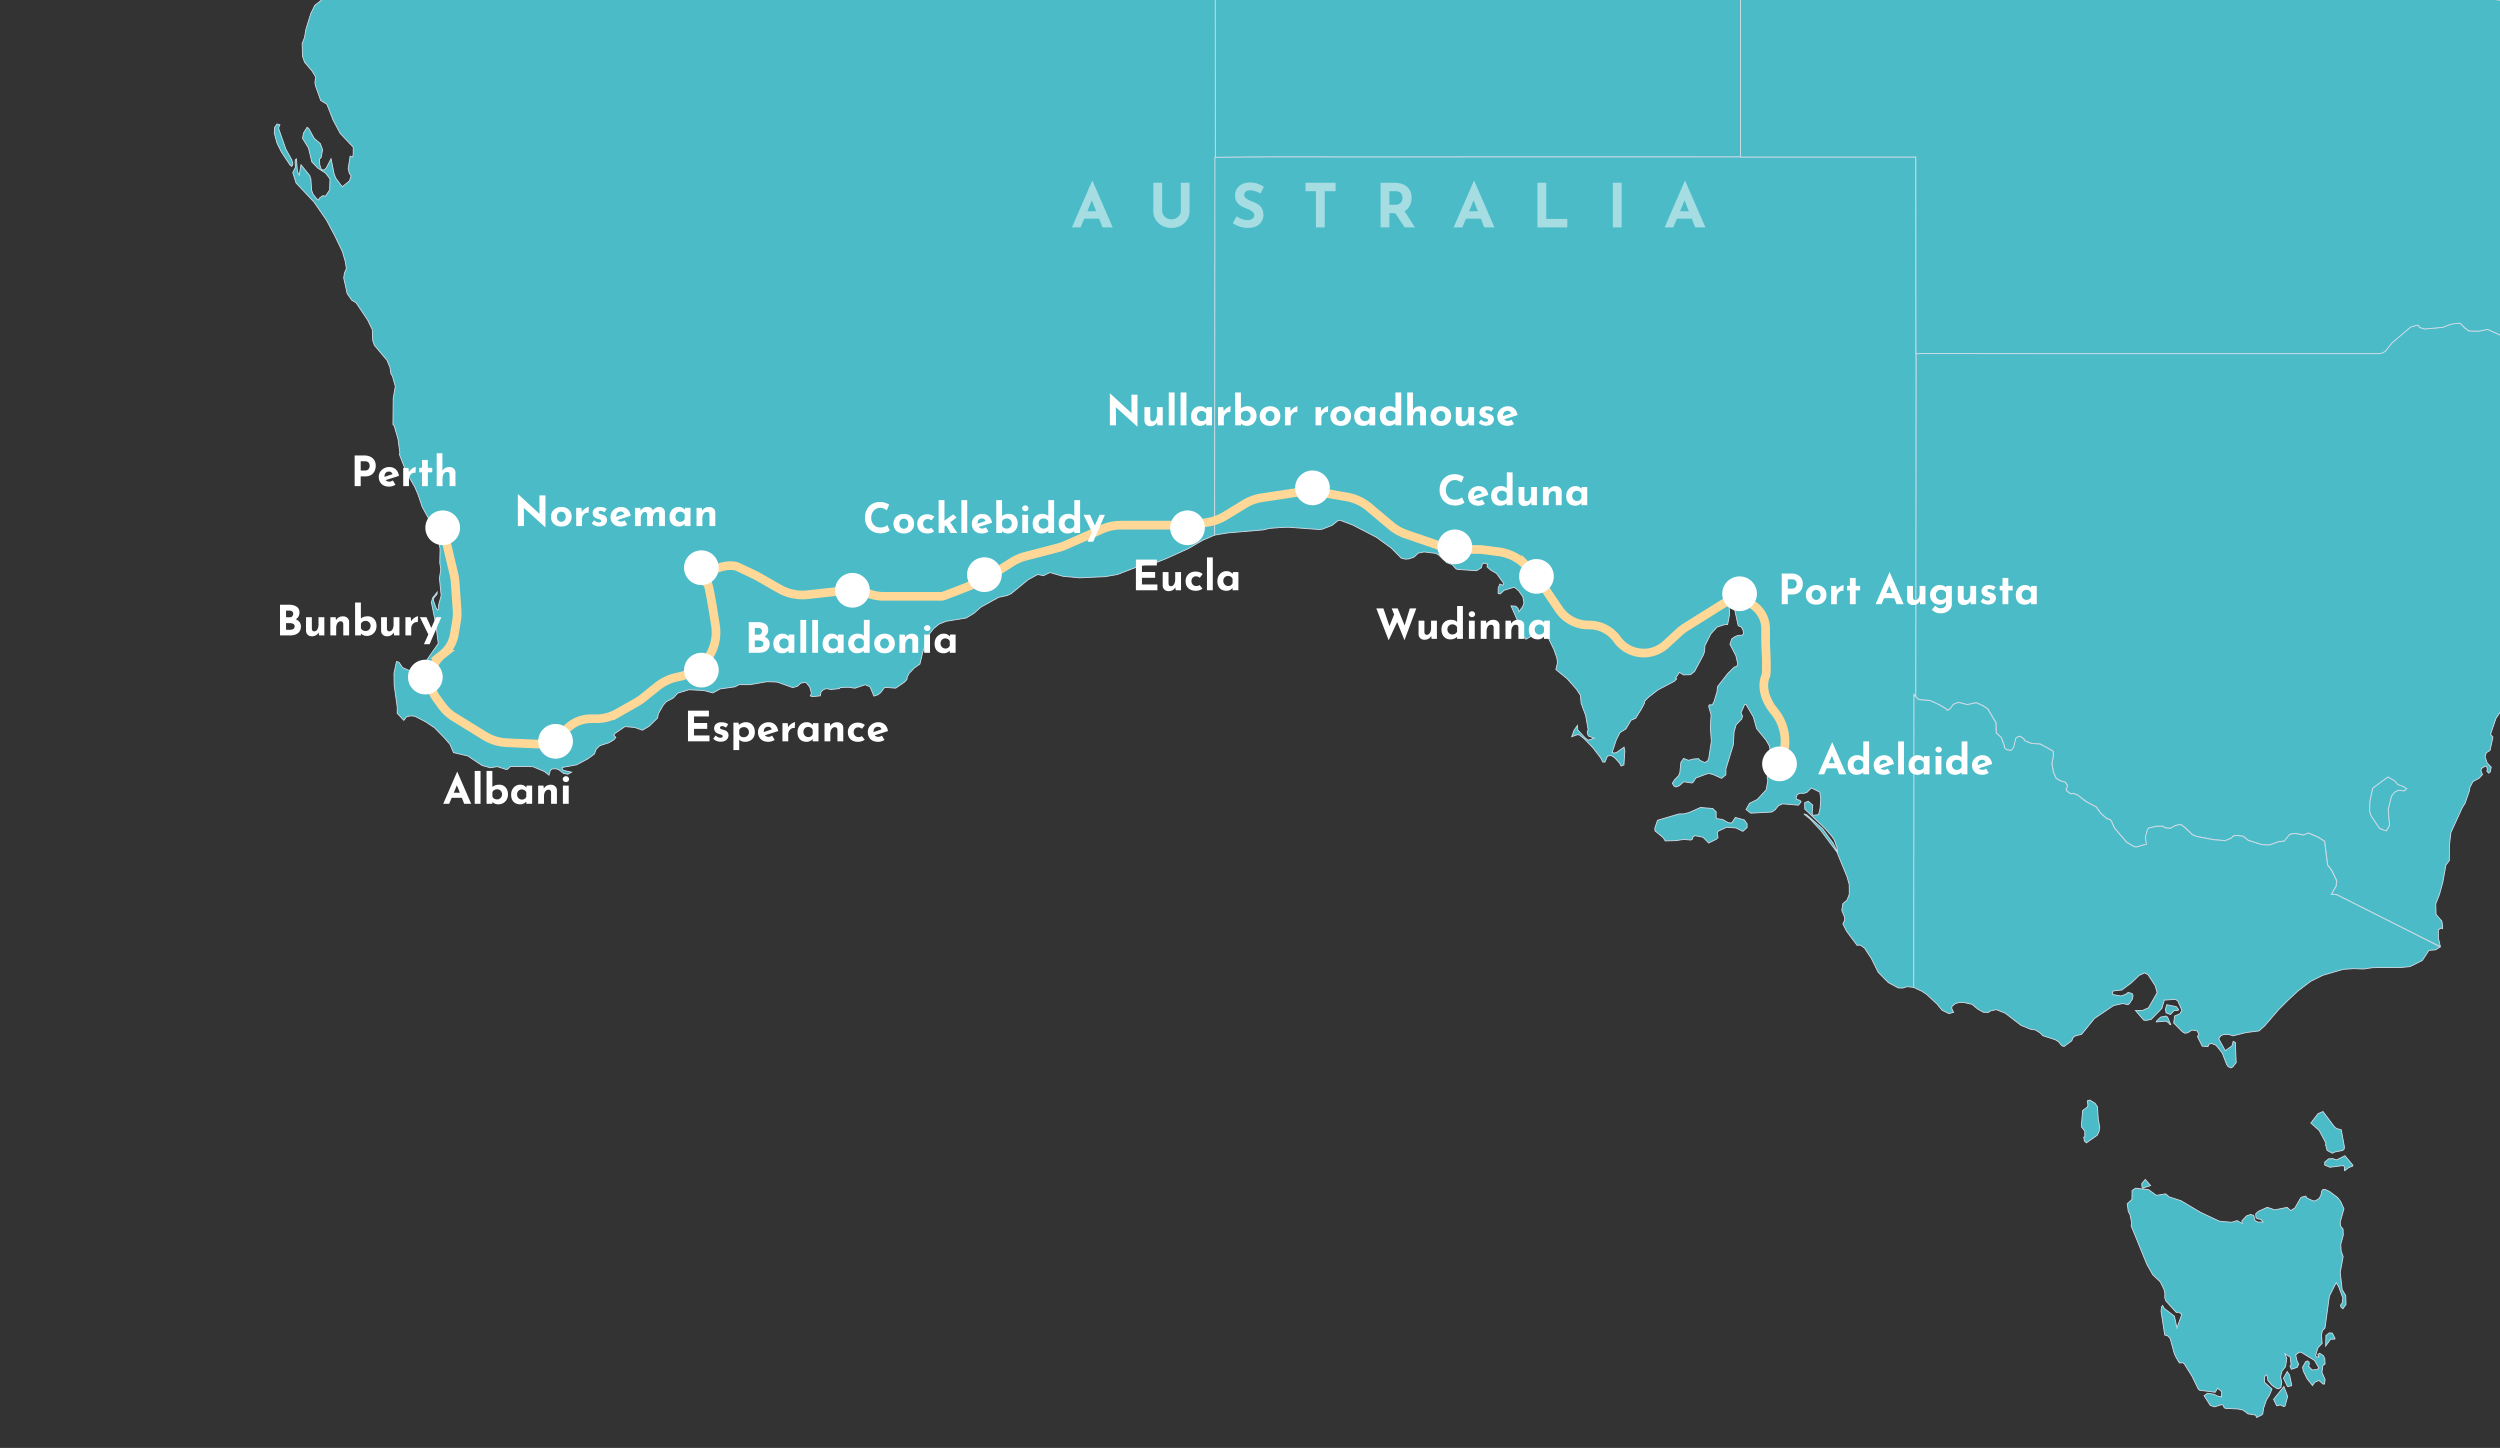 <svg width="1440" height="834" fill="none" xmlns="http://www.w3.org/2000/svg"><rect width="100%" height="100%" fill="#333333" stroke="none"/><g clip-path="url(#clip0_50_1457)"><path d="M763.46-384.524v-1.117l1.922-2.449-4.651-3.131 1.054-2.449 1.302-.651 4.744.155.31-1.086-.341-2.945-.93-1.829.868-1.271 3.007.155 3.349 2.17 4.402.217 3.1 2.232 1.892.279 14.757-.992 4.402 1.395 5.426-3.72 4.619.093 1.892 3.596-1.147 2.481 1.829-1.861.248-.806-.682-3.999.651-1.209 4.495-1.612 3.535 1.302 2.232-.186-1.302-.155-2.388-1.767-.372-1.582.248-9.828 1.892-2.976-5.085-3.782-1.705-2.418-1.395-.869-2.542-.465-4.806.807-4.154 2.232-.651-.062-3.256-3.256-.651-2.232-3.534-1.891-3.163.279-.217-.372 3.69-4.402 3.72-1.706 3.566 3.504 2.542 6.014 1.302.124 1.023-1.86-1.457-4.526-1.55-2.791 1.178-.279 3.193 1.086 2.17-1.148 5.488 4.589.341 1.488 5.332 6.821 1.83.403 1.55-1.209 3.441-5.147 1.457.124 2.636 2.821 5.053 9.146 1.24.992 2.294.682 1.892-1.271h1.674l1.705 2.481 4.774 2.015 2.295.062 1.643-.527 3.255-1.767 1.24-1.675 3.659.62.372 1.055-2.326 1.333-.527.806.155.837 1.055.992 2.418 1.023 1.86-.868.992-1.302.775-.124 4.558 3.472-.403.651.465 2.76.651.527 5.487-.807 1.736.714 3.194.279 2.79-.341 2.48-1.892 3.318-.186 3.348 4.651 4.247 2.201 2.915 2.418 3.658.341 1.302.589-.186-.651 1.364-3.534 2.077-2.077 1.737-.744 1.953.868 4.991-.589 2.574-2.078-.776-.434-1.922 1.148-.341-.838.713-2.573 3.101-.837 2.294.062 4.278-3.41-.124-2.387 1.24.031 1.148 1.333-1.024 1.643-5.735 4.867 1.426 1.675-3.875 3.968-.155 1.085.651 1.612 1.581 1.488 1.705-.744.496-1.395 2.759-2.263 4.682-1.364-2.852 3.596 1.147 1.736 2.48-1.147.589 1.023-2.697 3.907.93 2.294.992.93 1.395-.899 2.542-.279.465.806 2.326-.217 1.798-1.395 2.356-5.984-.899-1.178-3.193.403-2.047-.868-.155-.837 3.504-3.472 5.704-3.814 3.752-.682-.775 2.573 2.108 5.922 2.387 3.472 1.519-.031 1.302-.93-.093-.744-2.201-.806.186-.651 2.728-.682 3.411 1.736 3.441 4.651-5.86 4.092-1.984 2.294-3.41 5.488-.775 4.154-4.248-1.581-.341 2.294 2.078 3.845-.032 3.317-.558 3.255-2.356 3.535-.31-1.085-2.728.93.124-6.108-.527-.527-1.054.248-1.333 3.596-2.884 2.512-1.364.093-.465-1.334-1.643-.651-3.503 1.365-2.233 1.829-1.209 2.077.093.961 1.364 1.054-.899 2.015-1.488 1.24-.62 3.876 1.457 4.309 1.302.713 1.861-.465 1.457-1.643-.186 2.573-1.054 3.597-2.14 3.286-.93 6.232-.93 1.798-3.906 2.635-4.434 5.736-2.728 4.712-.062 2.511-4.216 2.853-1.364-.031 2.077 6.014 1.426 2.14 2.232 1.891 4.31 1.55 6.107 3.906 3.132 2.853 9.021 4.681.962.837.806 4.248 1.86 2.17 8.371 3.999 3.441 2.852 3.131 3.411 8.898.372 3.565 1.86 7.813 5.55 4 1.705 1.86-.062 3.472 1.147 3.07 1.519 4.092 6.511 4.77 4.061V90.443l-227.744.031-44.862-.031-30.104.217-.186-314.991v-83.368l3.007.992 3.225 2.791-.372 6.324.558.682 2.201-2.728-1.271-8.402.372-.775 3.472.961 4.341 2.201 6.944 7.751.279 1.674 1.861-.713-2.295-3.007-1.24-2.573-.434-2.574.744-1.457.372-2.325 5.178.899 2.139-.713 2.697-2.604-6.014 1.891-3.039-1.953-2.418-3.162-.558-1.613 1.24-.62 2.667-.279 2.201-1.55.124-.744-3.783 1.271-4.03-.744-2.852-1.643-3.256-3.1.403-2.76 2.016-3.844 2.077-2.759 8.092-5.085 1.829-8.619-.186-1.581 1.581-6.231 2.387-2.481.31 2.171 1.178.682 3.256-.589 4.123-2.791 3.379-3.565-.341-1.271-2.108-2.884-1.147-.961-1.147-.248-.279-.744.31-6.076.558-1.519 1.395-.621.465.869.992.465 1.271-.279 2.171-1.551.868-1.891-.31-4.557.341-1.147 5.208-2.326 3.101 3.535 2.976-.217-2.852-.837-.962-3.628.9-2.201.248-2.728-1.024-.775 1.644-.682 4.774 1.519 4.279 7.224zm2.108-23.997l-3.287-2.728-6.169-2.542-6.201-4.868-2.511-6.604-1.798-6.665.248-2.511.713-.559 4.681 4.093 1.395 2.263 4.434 1.395 4.712-1.116 1.83-1.705 3.534 1.519 3.937-3.038 1.023-.093.682 2.325 1.737 2.48.155-.868-1.147-2.883.403-1.705 2.232-1.767 4.929 1.984 3.721 4.898.279 2.574-8.588 9.021-1.085.155-4.155 2.667-5.704 4.278zm200.249 76.919l.527-.868 1.457-.093-.868 4.34-1.767.682-4.651-1.24-3.999.589-8.557-2.139 1.178-5.922-.248-2.542.775-2.883.961-1.643 4.558-.868 1.085-.838-.961-2.17 2.821-2.356 1.457.093-.248 1.581-1.302.899 1.24 3.597 3.193.558 1.117-1.178-.341-1.179.62-.837 1.116-.31.992.713.248 1.272-3.318 3.41-1.767 1.147-2.077 4.619.062 3.194.961.837 4.496.682 1.24-1.147zm-215.937-80.36l-5.58-2.139-7.782 1.984-1.86-.372-.527-.837-.248-.899 1.86-3.38 1.55.93 1.271.062 1.24-1.209-.093-4.743-.558-1.457 2.759-4.806 2.977-.62 4.96 12.401 2.387.62 2.512 2.264-.775 1.705-4.093.496zm202.295-13.053l.124-1.581 4.558-6.603 2.883-5.829 1.519-.806-1.643 6.325-5.487 7.688-.745.682-1.209.124zm-131.515-3.813l-.992-1.054-1.178-3.255-.992-5.674 2.573-.992 1.612 5.302-.062 3.348-.961 2.325zm150.055 154.365l-1.922-1.427-2.108-3.131.62-1.798 1.922-1.891 1.519 1.891 1.271 4.123-.868 2.202-.434.031zm-28.709-68.145l.093-1.24-1.085-1.892-.868.589.527 1.644h-1.426l-.527-.651.31-2.884 2.945-2.325 1.427.248 1.488 2.015-.465 2.202-1.116 1.798-1.303.496zm-.62-74.408v-1.581l3.07-2.449 2.542-.124 4.464-3.472-.31 1.705-3.379 2.573-6.387 3.348zm11.503 136.166l-.869-.434.682-2.914 1.923-1.303.961.434-.589 3.814-2.108.403z" fill="#4ABBC7" stroke="#D1DDE8" stroke-width=".5"/><path d="M202.861 90.505l.59-1.147.031-4.558-7.534-7.967-4-7.503-3.658-9.27-3.565-2.17-3.039-8.62-.279-1.642.372-3.349-2.077-3.441-4.247-4.96-1.209-3.535-.186-7.286 1.364-3.534.744-4.526 2.883-9.301 2.325-4.65 4.775-3.752.837-3.131.465-4.186-.744-4.836 1.953-5.953-.372-3.534-1.829-5.054-2.759-3.906-.496-2.945 4.836-9.797 4.495-12.929 3.256-4.836 1.984-1.116 2.48-.434.434.868-1.674 3.162-1.643 9.518 2.17 4.588-1.054 6.697 1.457 1.488 7.348-3.1.93-3.875 2.046-5.24 5.55-9.642.868-2.976 9.828-5.457 3.689-.279 6.48-3.224 6.945-2.666 5.642-6.666 2.046-1.581 4.248-1.83 3.999-6.014 7.906-3.69.868-2.294 2.139-1.178 2.046-.248 5.581-1.984 4.402-2.728 3.411-2.883 2.728.589 1.457 1.457 1.488.403 6.418-3.442 3.317 1.148 1.085 1.24 2.357 1.054 2.511.465 2.139-.031 9.394-1.922 5.55-2.419 7.378-7.099 3.69-2.202.465.9 1.426.031 10.448-1.737 3.782.217 4.837-1.612 5.022-6.014.992-2.698 3.38-2.573 3.658-.341 8.247 2.046 4.96 1.922 6.852-3.534 15.285-2.232 3.286-1.085 18.23-7.596 5.022-2.604 8.402-7.007 7.131-9.642 5.084-10.944 4.651-6.263-.403-2.852 1.209-2.666.806-.775 2.201.527 1.674-.899 2.481-1.984 1.798-2.636 2.077-1.023 7.038-5.549 1.023-2.481-.186-1.922-.992-.93-2.667-.744-1.519-2.263-.372-6.635-1.984-5.146.093-6.852 1.054-4.186 2.759-4.743 4.124-3.906 2.294-1.458 4.279-.031-1.706-3.813 1.426-1.922.931-.372.744.713h.806l3.782-1.302.341-.992-.868-1.271.806-3.38.961-1.085 1.767-.372 1.768-1.953.186-1.922.713-1.147 2.387-.869 2.294 2.295-.713.899-1.674-.186-1.116 3.875 2.139 2.914 2.573 1.613.682 2.666 6.449 12.06 8.278 13.238.744 2.884.62-3.07-1.147-2.232.124-2.759 1.86-5.643-1.519-4.65.62-2.666 2.139-.062 4.279 5.177 2.48 2.232 1.209.527.837-.465-1.302-.62-1.55-1.922-1.209-4.836 3.193-3.659-1.116-.589-2.573.775-.527-.372-1.644-3.503-3.689-4 .186-3.813-3.782.062-2.574-2.325 2.295-.093 4.96 1.116 2.294-3.472.279-1.799-.341-1.364-3.751-.744-1.209-1.085-.093-3.069.465-.992 5.239-1.147 2.698 2.108-.744 1.643-1.737.465 3.597 3.782 1.767.372.062-1.364 2.418-3.286 4.093.589 1.798.806.899.589 1.209 2.883.93.652 3.472.186 1.737-1.985 3.069 1.488 3.472.342 5.054-.714 3.596 1.582 1.922-.806-2.604-.248-3.968-1.861-2.76-.651-1.767-.124-2.759.806h-2.077l-.589-.62-.837-3.751 1.829-4.155 1.364-.31 1.612 2.45 2.511-1.736-.248-3.194.992-3.627 3.783-3.814-1.891-.775-1.83.527-2.728 4.651-1.581.031-2.945-2.542-.961-6.821 2.883-6.604 1.054-.465 3.131 1.798 2.512-1.302.589-.868-.372-6.665 1.426-.341 6.975 3.565 2.729 2.635 6.324 3.069-3.534-3.131-.186-.775 1.612-2.945-.713-.744-2.883-.031-3.349 1.24-.372-1.984 1.24-1.737 1.303-.62.961.62 1.333-2.294-1.054-.279-4.403 2.914-.93-.031-.992-2.635 1.085-1.395 1.457-.682 1.985.589.713-.217 1.767-1.24-.496-1.178 2.015-1.426 2.325 5.239.589.372.341-1.488-.434-2.976 3.969 2.325.093 1.24 1.333.651 3.131-.155.682-.651-.589-.496-1.023.093-.899-.806.992-.961-3.658-2.604-3.318-1.644 1.116-1.302.9-.31-3.597-5.332 3.627-5.178 3.132-2.604 1.767.744 6.759.155.341-4.216-.651-4.062.434-2.325.868-.651 3.72 1.767-2.914 12.339.62-.651 2.077-7.161 4.062 2.077-.621 3.72.652 1.209 1.984 1.24 2.976-3.317 1.581-1.116.961-5.922 2.574-5.239.124-2.17-2.202-5.643-2.139-1.364 1.674-.372 2.698.403 2.325 1.178-.279 2.604-1.736.744 1.147 3.783 1.426.403 1.798 1.829.868-1.364-.62-1.829 1.333-3.101 3.287-2.604 2.387-.341-1.581 3.875 3.813 4.93 1.085.31 3.472-3.658 2.884-5.24-1.457-6.077 3.782-1.519 3.286-.775 2.077 1.674 1.923 2.481-.589 1.302 2.387 2.945.837-1.333.031-1.116 2.945-.124 6.17 1.984 3.224 4.557 4.62 3.101 10.076 14.013 1.457-.713 5.704 4.899.62 3.379-1.612 2.325-2.387 8.061.341 3.658-.217 6.604-1.767 3.534 1.612-.93.93-1.302 1.178-7.627 1.674.682 2.543 2.512.992 3.286.155-3.348-2.263-3.938-1.086-4.34 3.845-5.271.682.124.899 4.434 3.193.093.341-1.581-1.333-2.419-1.054-4.557 4.992-1.426 15.625 3.906v83.368l.186 314.96-.403 217.704-6.976 3.038-8.029 4.682-12.495 5.673-5.735 2.294-9.239 1.799-13.548 5.239-7.069 1.24-14.727.682-9.673-.93-7.409-2.139-3.721 1.829-3.255-.713-5.581 3.038-9.797 8.061-2.387 1.054-4.774 1.023-10.324 5.705-3.907 3.503-4.464 2.698-11.564 1.891-4.062 1.612-3.1 2.542-2.821 3.596-3.504 10.169-1.581 6.666-3.224 2.263-3.038 3.194-1.148 2.294-.031 1.085-1.488 1.643-5.053 3.442-5.798-.434-.868.341-2.015 2.728-1.55 1.178-2.294.744-2.264-5.332-2.79-1.179-5.829 1.985-3.875-.559-4.588.187-.62.62-4.806.496-2.666-.527-1.891.744-1.21 1.395-.372 2.046-4.464.465-1.302-.434.713-1.519-.992-3.503-1.953-2.512-.682-.248-2.605.465-1.86 1.767-2.728.776-8.681-3.132-2.077-.155-4.217-.093-9.58 1.674h-6.355l-2.387 1.272-8.464 1.178-4.155 2.294-5.518-1.395-8.34-.434-6.449 1.984-2.48 2.728-4.123 2.201-1.768 2.016-2.79 4.898-.465 2.48-4.774 4.682-3.938 2.325-4.371-1.55-5.643-.527-5.797 3.937-.682 1.023 1.178 1.302-1.178 1.334-2.729 1.674-5.425 1.767-1.984 2.046-1.024 2.697-3.565 2.667-6.728 3.596-8.215 1.488-.124.837.806.868 4.65 1.023-2.077 1.179-2.542-.466-2.512-1.984-1.922-.713-2.108.124-1.054.744-.775 2.822-2.573-2.047-6.759-2.852-12.866-.062-1.768 1.643-.775.031-4.991-1.612-4.124.651-4.774-1.364-8.185-5.457-8.185-1.891-2.015-4.743-3.348-3.876-5.581-5.704-5.115-3.41-6.108-3.194-2.449-.279-2.449.589-1.551 2.015-3.813-4.061.031-3.503-1.767-12.526-.124-7.006 1.457-6.759 1.426.403 2.077 3.1 4 1.706 3.193-.279 2.728-.993 1.116-.651 9.518-13.703-1.457-11.285-2.511-12.401.775-2.698 2.573-3.193-.124 1.271-1.922 2.139-.062 1.613 1.364 3.875.93 1.395.62-.434-.062-2.17 1.551-5.705-.992-9.983.775-5.115-.589-3.814.186-7.967-1.272-6.976-.806-2.201-8.215-14.975-2.326-6.945-1.953-4.526-4.805-8.371-4.062-10.386.248-1.054-1.054-7.875-2.232-7.689-.682-.589.155-15.036 1.209-7.038-1.674-5.859-.868-1.396-.527-3.596-1.768-4.185-7.254-8.619-.93-2.821-.248-6.263-2.729-5.519-6.572-9.828-2.543-1.55-2.604-3.72-2.015-9.084.434-2.821 1.116-2.636-.651-3.937-1.643-5.736-4.589-9.518-4.65-8.711-7.193-10.386-10.262-10.914-1.891-5.983 1.55-3.1-.217-3.442.124-.899.651-.465.558 7.255 1.023 2.108 1.055-5.953 4.991 6.17.682 2.015.403 6.356.775 2.294 2.48 3.162 1.055.217.093-.961 2.17-1.488 1.426.341 2.418-3.596.186-6.387-2.418-3.224-4.62-3.038-3.41-3.535-1.953-8.06-3.41-5.52.589-3.068 2.046-3.256.961.713 3.131 5.643 3.566 3.07 1.24 3.503-.806 4.402-.93 1.023.093 3.162.992 2.884 1.705.155 1.147-1.24 2.697-5.209 1.767 8.743.931 2.387 3.72 4.992 4.216-3.318.899-3.007-1.023-1.457-.651-2.635 1.147-7.224 1.178.558zm-34.816 5.364l-.992-.806-4.992-7.565-2.511-5.054-1.55-5.828.217-3.256 1.333-1.922 1.674.403-.682 1.643.124 1.023 3.969 11.347 3.41 6.201.682 2.45-.682 1.364zm380.873-383.695l-.279-.961-1.798-1.674.279-1.55.837-1.333 2.201-.899 2.914 4.867-4.154 1.55zM240.84-96.351l-1.147-.96-.837.805-.248-.279.031-1.89 3.441-4.651 1.117-.682.403.217.465 2.449-.155 1.085-1.954 3.038-1.116.868zm328.819-219.068l-1.767-.961.217-2.635.775-1.984 1.581-1.643 1.55 1.736-.775 3.782-1.209.589-.372 1.116zm804.531 794.176l-3.91-1.984-4.46-6.666-.9-2.449.06-5.705 1.61-7.937 8.84-6.51 3.94 2.232 1.76 2.077 3.1 1.147 2.08 1.333-1.52 1.365-3.13-.434-2.51 1.209-1.61 2.232-1.92 7.72.74 8.526-.25 1.209-1.92 2.635z" fill="#4ABBC7" stroke="#D1DDE8" stroke-width=".5"/><path d="M1405.66 545.32l-59.68-30.073-3.04-.248 2.73-4.712.34-3.007-3.1-6.325-2.14-2.728-1.74-13.704-3.66-2.325-5.64-2.418-2.88 1.116-4.75-.899-3.13.527-3.13 3.906-3.04.279-5.64 1.985-4.53-.31-7.5-2.357-3.01-2.356-3.47-.527-2.11.279-1.17 1.24-3.54 1.519-6.97-.62-9.62-1.829-2.35-.992-3.97-3.813-2.45-1.923-.84-.093-2.54.559-2.94 1.612-2.95-.279-1.15-.931h-4.12l-4.22 1.086-.62.744-1.17 4.278.52 4.217-5.95 1.674-1.3-.341-4.16-2.419-7.07-8.277-1.73-3.969-.78-.806-1.92-.62-3.41-3.038-2.6-3.597-5.77-3.069-5.18-3.937-2.38-.868-1.4.31-2.08-1.55-.55-.869.77-2.356-1.3-2.015-2.73-.682-2.51-1.55-1.55-3.411-.9-5.115.81-4.061.03-2.574-.44-.651-7.16-3.906-5.02-.341-3.97-1.612-.47-1.117-2.1-1.395-1.93.651-.58.837-1.09 4.806-1.52 1.922-2.85-.558-1.15-1.333.09-.806-1.79-4.806-2.92-2.697-.15-5.828-4.68-7.875-2.7-1.86-3.88-1.768-5.27 1.086-4.99-1.303-2.98 1.147-1.89 2.605-1.64.868-.59-.806-3.75-2.295-5.52-2.573-5.8-.434-1.02-.279-1.58-1.55.15-197.49 4-.031 67.59.031h196l2.58-1.271 3.93-4.929 10.76-9.146 3.72-1.023.87.155.53 1.116 2.94.868 10.36-.899 4.83-1.86 4.56-.558.93.217 2.57 2.666 2.33 1.581 5.61.155 5.09-1.054 8.49 3.875 8.59 7.41.4 5.829 1.37 3.038.74.341 1.64-.403 1.61-1.705 3.04-6.201 5.8-2.573 1.24 2.387 2.08.992 6.45-3.1 1.08-6.232-3.04-6.882 3.26-2.574 3.78-1.86 6.7-2.201 1.36-.93.68-1.736 1.93-1.613 1.48.217 2.21 2.264 5.51 1.209 6.3-.651 5.55.372 2.57-3.411 4.5-.837 3.69-1.426 2.51-2.046 2.41 2.201.47 2.512-1.09 8.277.62 4.341 1.55 2.108-.62 7.689-5.3 6.944-3.72 10.914.93 2.697-3.75 21.361-1.64 6.263-6.26 17.609-.44 10.386.53 1.892 1.18.155.59 2.387-3.45 11.533-.65 4.557-3.53 11.689-2.98 6.076-6.82 8.619-1.55 4.03.99 5.24-.4 5.55-5.86 4.96-2.51 2.914-5.18 3.225-.28 1.705.84 1.798-6.45 2.263-4.74 2.45-4.81 7.223-3.19 7.906-.74.62-1.71.124-1.58 1.271-.34 1.829 1.42 1.272-1.08 4.309-3.84 5.146-1.46 10.852-.81 2.914-1.21.93-1.95-.217-2.64 1.054 1.86.496 1.37 1.271-2.73 4.434-3.04 2.263-3.01 4.433-3.16 9.208 1.37 1.674-1.68 7.627-2.17 1.364-.68 2.357 1.18 3.441 2.35 2.449-.52 2.728-.9.775-1.12-1.209.41-.837-.47-1.891-.9-.093-2.14 1.333-.25 1.364.87 2.109-1.89 2.108-3.6 1.984-1.82 3.441-.19 1.737-2.48 7.192-1.71 2.759-6.51 14.262-.83 7.1-.07 8.991-1.95 2.542-1.8 9.983-1.92 6.975-2.14 5.395.16 6.108 3.34 3.875.44 2.914-.03 1.395-.99-.31-1.43 1.054.06 4.899 1.12 4.774zm-29.55-69.198l.25-1.241-.74-8.525 1.92-7.689 1.61-2.263 2.54-1.21 3.13.434 1.49-1.333-2.08-1.333-3.1-1.116-1.76-2.108-3.94-2.232-8.84 6.51-1.61 7.937-.06 5.736.9 2.449 4.49 6.666.81.682 3.38 1.147 1.61-2.511z" fill="#4ABBC7" stroke="#D1DDE8" stroke-width=".5"/><path d="M945.51 408.287l-3.349 5.394-2.728 1.209-2.883 4.93-3.473 2.17-2.077 4.124-2.387 7.223.837.403 1.488-.186 4.496-3.162.465 2.139-.527 8.03-1.612.682-.9-1.705-2.821-3.131-2.015-1.241-2.108.31-1.488 3.504-1.209-.031-1.272-2.449-4.433-5.798-4.992-5.146-2.635-2.109-1.085-.341-3.472 1.209 1.333-3.689 1.922-2.759.155 2.542 4.403 4.712 1.767 1.21 3.348-1.086-3.41-1.364-.434-1.271-.186-1.054.558-1.24-1.488-8.371-2.574-6.852-.403-4.588-2.263-3.503-5.395-6.077-6.479-5.27.93-3.876-.341-2.79-1.674-4.775-3.411-7.037-3.844-1.488-6.232.992-2.666 1.519-2.046-2.295.031-1.023-2.48-6.603-4.093-9.301 2.697.186 1.334 1.24.465 2.015 2.294-3.131.682-2.046-.682-3.535-2.387-3.379-2.109-1.829-.961-.155-5.332 1.674-2.17 2.077-1.272-.248.062-3.224.962-2.201 1.705.682.558-.93-4.186-5.829-3.379-1.984-2.108-1.891.372-1.458-2.294-.713-.837.682-.497 2.016-2.759 1.736-10.727-.744-1.023-.248-2.356-2.543-3.1-1.116-4.744-4.495-1.612-.868-6.759-.806-3.224.651-2.511 2.325-2.915 1.023-2.108.155-2.325-.589-5.674-5.736-8.681-6.293-13.61-7.038-7.286-2.728-1.116.124-3.441 2.79-5.674 2.201-1.705.217-17.858-1.333-3.844.124-7.162.558-3.286.837-20.4 1.737-7.751 1.271.186-217.58 30.104-.217 44.862.031 227.744-.031h100.98l.09 113.316-.15 197.49-.87-1.147-.12 168.657-3.94-.403-2.67.806-2.45-.093-5.67-3.038-5.86-5.891-3.97-8.03-3.93-5.983-2.42-1.706-1.89.093-6.05-8.122-2.11-4.217 1.06-2.17-.1-1.705-1.58-3.938.62-3.875 2.39-1.984 1.3-3.349-.03-5.611-1.24-4.434-5.89-14.354-9.3-12.401-6.14-6.604-3.6-2.914 1.65.527 9.17 8.03 6.08 8.34 2.57 5.301-.37-2.883-1.55-4.372-1.27-1.891-4-4.619-11.72-11.224-.06-3.658 2.08-.837 2.54 2.201-.31 5.178.53.713 3.16-.341.87-3.596.4-5.488-.56-3.937-4.83-2.388-2.61 2.574-1.86.558-1.98-.093-1.71.744-.68 1.674.34 1.085 1.92.62.65.806-1.52 1.953-9.08-.775-2.39.992-2.01 2.45-1.83 1.271-12.15.651-2.76-2.077 2.01-3.566 4.47-2.232 5.14-5.55.96-5.425-.4-1.426.34-2.605 1.65-3.596-1.12-6.635.77-3.658-.27-1.798-2.05-3.534-5.4-6.604-1.86-6.697-4.27-7.286-.81.186-2.05 4.775.9 1.798-.49 1.705-3.2 3.287-1.175 4.061-.465 7.565-4.247 13.827-.031 3.411-2.481 2.015-4.774-2.17-2.449-.62-1.302.248-6.325 2.387-1.426 2.325-.806.527-4.682-.713-2.604 2.294-1.922.713-1.085-.527-.962-1.612 1.241-2.015 2.294-2.263.806-1.954.558-5.766 1.581-2.325 2.821 1.116 2.884-.775 2.976-.186.589.93 2.883 1.302 1.675-.899.682-1.705 1.488-9.735-.589-7.596.403-7.534-1.395-5.115.496-.682h1.643l.992-1.923 1.705-5.642.279-2.915 5.891-7.533 3.782-3.721 1.431-.403.55-1.457-1.082-4.743-3.41-6.542 1.023-3.038 1.922-1.364 1.797-.713 2.17-.063.93-.744-.25-2.046-1.02-1.953-1.83-.775-1.952-8.867-1.767-3.937-.93-4.806-1.798-1.364-.279 6.48.775.434.775 1.364.217 4.247-1.116 5.767-1.767.093-4.279 1.364-3.596 3.906-3.473 6.914-.186 3.317-.62 1.861-5.084 9.518-2.294 1.922-4.093.155-2.387-1.457-2.201 3.286.62.434-1.302 1.364-9.549 5.054-5.612 4.402-1.922 1.984-.186 1.302-1.674 3.163zm54.038 62.564l5.112 1.395 1.65 2.232.03 2.171-2.45 2.201-4.001-1.953-5.394-.403-4.744 2.232-.62.868.434 2.852-.961.961-4.402 2.17-3.287-3.348-4.433-.837-1.24.403-.372 1.519-.961.558-4-.372-4.433.682-6.325.186-1.085-1.798-4.775-3.968-.155-1.457 1.582-4.651 12.339-3.658 2.635-.031 3.162-.744 6.635-2.946 7.038.589 1.984 1.892-.031 3.348.465.62 3.224.434 3.318 1.891 1.984.155 2.077-3.193z" fill="#4ABBC7" stroke="#D1DDE8" stroke-width=".5"/><path d="M1392.23 554.745l-4.09 2.016-4.96.496-16.28.093-5.64.806-5.55-.217-6.23.434-11.63 3.441-6.88 3.411-7.35 5.58-5.67 5.302-5.36 5.332-8.19 9.518-3.22 2.852-7.54.962-7.38 1.86-2.63-.837-3.07.186-1.39.589-1.18 1.767 3.75 6.852 3.87-2.729.72-2.604 1.21.558.49 11.657-1.98 2.512-1.06.527-1.58-.745-.93-1.395-2.45-6.417-3.53-4.434-2.61-1.116-1.64.527-.46 1.333-3.32-.279-2.73-5.518.81-1.302-1.06-1.985-2.97-.465-2.33 1.551-1.7.279-1.4-.806-5.05-5.116.56-3.999 2.97-1.241 1.18-2.077-2.36-5.394-1.39-.899-6.36.465-1.42 4.774-6.14 6.325-2.98.589-1.36-.217-4.71-5.488h3.99l3.54-1.581 4.93-8.681-1.09-3.999-4.15-6.418-1.95-.992-3.14 1.426-4.49 4.31-5.52 4.123-4.74.496-.59.589.18 1.55 4.65.806 2.61-.899 1.55-1.147 2.32.651.5 1.24-.37 1.892-1.74 2.666-.84.62-2.88-.682-5.18 1.116-1.08.651-10.14 6.852-7.38 9.084-3.72 1.023-1.24.868-.74 1.891-4.37 3.224-1.27-.341-2.08-2.449-1.89-1.116-6.98-2.232-1.58-1.612-2.85-1.768-2.58-.341-5.67-2.294-9.02-6.976-5.24-2.077-3.72.899-.62.713-3.04-.062-3.29-1.891-3.28-2.728-4.84-1.054-2.35-.031-2.42.682-1.99 1.674v1.333l1.03 2.015-2.67.744-3.94-1.922-2.91-3.534-5.86-5.488-3.01-1.984-4.56-2.108.13-168.657.87 1.147 1.58 1.55 1.02.279 5.8.434 5.52 2.574 3.75 2.294.59.806 1.64-.868 1.89-2.604 2.98-1.147 4.99 1.302 5.27-1.085 3.87 1.767 2.7 1.86 4.68 7.875.16 5.828 2.91 2.698 1.8 4.805-.09.806 1.14 1.333 2.86.558 1.52-1.922 1.08-4.805.59-.837 1.92-.651 2.11 1.395.47 1.116 3.96 1.612 5.03.341 7.16 3.906.43.651-.03 2.574-.8 4.061.89 5.116 1.55 3.41 2.52 1.55 2.72.682 1.31 2.015-.78 2.357.56.868 2.08 1.55 1.39-.31 2.39.868 5.18 3.937 5.76 3.07 2.61 3.596 3.41 3.038 1.92.62.77.806 1.74 3.969 7.07 8.278 4.15 2.418 1.31.341 5.95-1.674-.53-4.217 1.18-4.278.62-.744 4.22-1.085h4.12l1.15.93 2.94.279 2.95-1.612 2.54-.558.84.093 2.45 1.922 3.96 3.813 2.36.992 9.61 1.829 6.98.621 3.53-1.52 1.18-1.24 2.11-.279 3.47.527 3.01 2.356 7.5 2.357 4.53.31 5.64-1.984 3.04-.28 3.13-3.906 3.13-.527 4.74.899 2.89-1.116 5.64 2.418 3.66 2.326 1.73 13.703 2.14 2.728 3.1 6.325-.34 3.007-2.73 4.713 3.04.248 59.68 30.073-2.63 1.674-3.85.341-3.78 5.766-3.04 1.55zm-142.11 29.609l-2.42-.931-.44-1.953.84-2.759 5.39 1.116 1.37 1.612-.37.62-2.17.031-2.2 2.264zm-.07 5.952l-1.14-1.395-1.65-.713-5.21.434.1-.465 2.35-2.294 3.13-.62.9.589 1.8 4.309-.28.155zm155.61-625.798v.558l2.07 1.985-1.73-5.984-2.2-4.526.03-1.706 1.3-3.44 1.33-1.737 1.49-.403 1.18.496 2.57 3.968 1.52 4.31 4.09 1.674 5.34 3.658 3.81 1.736-1.95-4.619-.03-2.728.93-1.891 2.45.434 2.38 3.565-.99 2.294.25 1.767 4.56 6.48-2.14 14.478 1.89 3.907-.4 5.208 2.23 4.527 2.73 1.488 2.51.372.96 2.201 2.29 1.736 1.61 4.65 2.39 1.303h1.12l1.58 1.116 3.56 4.402 2.3.683 1.8 1.426-.53.837.22 1.023.93.372 1.64-1.612.06-1.984.81-.775 1.49.434 3.5 4.03 4.9 4.371 2.57 7.658 4.09 6.697 4.9 3.751 4.75 1.86 1.67 1.923.99 2.387.34 4.433 5.52 9.146 4.62 1.395 3.32.217 1.3 5.457-.4 3.286-1.37 1.395.19 4.34.74 2.078 1.12 1.054 1.02.28 1.8 4.402 4.84 2.2.12.9-1.61 3.503-2.2 8.991.62 2.418.84 11.069.93 2.263.46 13.238-2.08.651-2.04 2.883 1.02 5.147 3.69 2.852 2.73 3.411 2.11 7.223 2.85 4 .99 2.697-.74 5.053 1.67 4.217 1.55 2.17-2.51 2.046-3.69 1.426-4.5.838-2.57 3.41-5.55-.372-6.29.651-5.52-1.209-2.2-2.264-1.49-.216-1.92 1.612-.68 1.736-1.37.93-6.69 2.201-3.79 1.86-3.25 2.574 3.04 6.882-1.09 6.232-6.45 3.1-2.08-.992-1.24-2.387-5.79 2.573-3.04 6.201-1.61 1.705-1.65.403-.74-.341-1.36-3.038-.41-5.829-8.59-7.41-8.49-3.875-5.09 1.054-5.61-.155-2.32-1.581-2.58-2.666-.93-.217-4.55.558-4.84 1.86-10.35.899-2.95-.868-.53-1.116-.86-.155-3.72 1.023-10.76 9.146-3.94 4.929-2.57 1.271h-196.1l-67.59-.031-4.03.093-.06-113.285h-100.97v-339.639l6.54 5.333 3.22 1.24 6.61 1.581 5.14-.31 1.61 1.178 5.24 2.201 5.65.806 4.4 6.108.71 4.526 1.71 3.287 1.61 1.581 2.57.899 3.38.403 3.32 2.201 2.73 2.759 6.66 1.923 2.3 1.364 3.25 2.914 1.34.558 3.81.217 8.9-1.612 4.62-1.705 2.88-1.55 4.65-3.597 2.54-.899 1.77-3.224 1.89-7.317.5-5.239 8-10.386 3.1-7.007.99-5.085 3.75-9.859-.87-5.859 2.02-12.835 5.86-13.425 1.05-4.247-3.32-9.115-1.52-9.766.5-2.852 1.92-4.93.25-3.844-.74-2.698-3.38-4.03-.28-4.154 2.45-10.169 4.93-9.58-.38-1.52-1.55-1.736-1.52-5.952.28-.992.44-.775 3.44-2.171 1.3-1.581 1.64-4.557 2.02.62 1.08 1.86.04 2.759 1.42 2.17.28-1.457-1.89-5.518-1.49-1.085-4.09-6.139.99-.806-.65-.496-2.2-.155-.28 2.015 1.05 1.426-1.95.62-1.18-.527.06-.775 3.17-6.852 2.94-4.061-.52-1.178 1.51-4.34 1.46-2.171 1.46-.651.84 4.093 3.59-.713.28-.837-2.73-2.667-.12-1.395.74-3.968 5.18-14.882 1.21-7.596-.68-5.983.31-.837 1.24-.899 5.33-.93 1.89-2.512 1.52-3.813 2.51-.093 3.16 1.488-1.05 1.612-2.23 2.046-.25 3.132 2.14-2.728 1.21.093 4.56 3.875 1.45 3.193 2.61 10.603-.87 4.093.93 6.975-.25 4 3.66 3.224 2.32.186 2.21-.992.96.372 2.26 2.48-3.26 5.24-.68 2.883-.15 3.752 1.73.496 1.06-.279 2.97 1.457.93 1.023.13 3.596 1.49 1.55 1.27.124 2.29 1.736-1.86 4.31-.43 3.627 1.45.744 3.32-.372.34.682-.52 7.534.77 7.069.25 1.24 1.33 1.271.87 1.86-.28 3.225-1.89 7.936 2.39 6.201 2.85 3.007.43 5.581 1.31 4.619 1.51 3.256 1.15 1.24 2.42 1.302 4.19.031 4.77-3.72 9.49-4.341 1.39-3.131 1.34.31 2.1 3.162-.4 3.286 1.61 4.372 2.11 2.511 5.09 1.953 2.29.155 2.11 4.682 8.31 3.751 3.69 2.883-.22 2.047-2.54 4.495.12 2.046 1.33 2.202.44 2.573-1.37 3.999 1.9 3.752 1.82 6.231v6.294l1.71 1.705 1.77 4.123-.56 7.131-1.27 1.767-.22 3.597.31 1.023 1.77 1.116 11.5 14.354 1.12-.93 3.13-.527.8.992-2.6 4.93.15 1.085 2.39 4.092 2.64 6.17 1.79 6.604.62 4.867-.62 3.348.5 3.597-.22 2.325-3.1 6.573.25 3.379 6.82 8.929 4.09 1.55-.24 3.937-1.52 3.535-.44 3.751.31 1.178 1.96 2.605 2.94 2.294.84 1.612 3.94 2.573 3 1.426 3.69.093 4.13 4.124 2.29.093 4 1.302 2.26 2.139 3.85.806 6.01-.465.5-1.054-1.52-2.635 1.92 2.201 3.26 5.86 1.33 6.82.81 1.643 1.7 1.83 1.83.434 1.55-.372-.53-2.884.25-1.24 2.05.031.99 1.054.4 3.938 1.61 1.519 2.02.868 4.22-.186 4.15 1.209 2.67 3.224-1.09.434.28.962 1.99 2.449 2.66 2.17 1.77-.775.12-2.108-1.05-.961.46-1.241 2.33.869 5.08 4.557 3.23.589 1.14 1.581 2.14 6.015 1.28.341 1.02 2.852-1.89-.465-1.62-1.643-1.36-.651-1.64.682-2.48 3.069 2.07 5.581 4.07 4.247 2.41 1.674 3.6 1.272 4.47 3.472 1.82 2.325-.34 2.666 1.18 4.465 1.68 1.426 1.3 4.278 1.92 3.38 1.92 1.829-.43 6.852 3.07 10.975 2.32 5.642 2.14 3.07 1.46 1.178.09 3.689-1.02 1.55 2.26-1.147 1.8-1.488.84-1.395 5.27 6.541zm104.48 118.37l-1.46-.31-1.36-1.829-1.83-6.666 1.8-4.402 2.26-3.751-.03-3.194-.47-.806 1.4-2.914 3.5-2.821 1.55-3.039.28-1.643-.34-1.271-2.02-3.286-.65-.372 1.27-2.357 2.89-1.89.28 7.564.77 1.705 1.61 1.054.35 1.302-8.22 19.346-1.49 4.868.5 3.007-.59 1.705zm-468.95-324.881l-.35-2.046.9-3.566 1.93-2.666 2.82-2.139 5.83-.713 1.82-.992 6.48 1.054.19 2.046-1.46.682-2.2.465-1.46-1.178-3.1 1.24.5 1.085-2.08 3.441-3.75 1.427-4.87.899-1.2.961zM1447.73 8.781l-1.83-1.705-1.3-2.884-2.27-2.046-1.3-2.914-.31-2.542 1.49-.341 4.71 2.976.65 1.085 2.17 4.154.41 2.853-.9 1.085-1.52.279zm-166.18-189.956l-2.32-.899-.65-3.225-1.49-2.015-1.55-.744-.84-1.55 1.4-.341 4.77 2.232 2.79 4.031-.99 1.922-1.12.589zm239.53 336.6l-.59-1.302.19-3.224 1.3-7.379 1.3-.31 2.33.403-2.23 7.379-.72 4.248-1.58.185zm.62-13.889l-2.23-6.263v-5.084l2.88-1.581.75.558-1.74 6.573.34 5.797zm-378.36-589.927l-2.11-1.705-.15-2.139 2.01-1.333 1.4-.279 1.64 2.48-.22 1.271-1.61.403-.96 1.302zm3.26-17.176l-2.33-.992-.71-1.116 1.3-1.984 1.86-.341 1.12.527.77 1.364-2.01 2.542zm-95.99 237.019l-.96-2.015 3.44-3.224 1.74 1.24.55 2.573-3.96-.093-.81 1.519zm252.02 1043.626l-2.79 1.396-.62-1.396-4.34-.682-2.91-2.201-2.85-.62-7.35-.372-.71-.496-.5-1.333-.96-.279-4.06 1.24-2.42-.806-3.57-5.612 1.99-1.395 3.72.558 1.83.992 2.54.527.06-3.038-2.39-1.984-1.3 2.356-8.96-1.147-.74-.527-3.69-7.534-4.43-7.068-.72-.714-2.11.093-1.73-2.79-1.24-2.635-2.33-8.588-1.45-1.581-1.71-.496-2.11-13.579.25-2.574.62-.806.9 1.612 5.92 4.527 1.46 6.758 2.79-7.812-1.77-1.24-1.39.124-5.99-6.573-.65-1.86.06-2.729-.49-2.046-2.14-4.371-4.37-4.124-3.38-5.983-9.06-22.229.31-1.582-.93-4.712-1.02-1.922-.62-4.465 2.73-2.48.06-5.147 2.05-1.364 7.53.899 4.4 3.256 5.34-.868 2.04 1.736 6.85 2.232 11.23 6.666 10.79 5.084 7.13.651 3.16-.961 2.91 1.643-.15-1.55 2.63-2.79 2.39-.837 1.77.558.74 2.945 1.77.899 2.82-.062-.99-1.426-2.36-.527-.68-.651-.15-2.139 1.52-1.395 5.14-2.325 4.37 1.457 7.04-1.427 2.05 1.83 2.42-1.458 3.37-5.859.75-.465 2.14-.527.8 1.178 3.51 1.581 1.18-.062 2.13-1.24 1.09-1.829.59-2.697.68-.745 1.43.062 2.2 1.024 4.77 3.534 1.77 2.325 1.86 4.186-2.14 7.626.25 2.295 1.39 1.829.13 3.379-1.46 5.333.22 3.813 1.15 3.317-1.68 9.053 1.12 9.921 2.04 3.318.19 5.146-1.77 2.511-1.21-1.023-.15-1.085.9-1.147.4-2.976-2.39-6.418-1.45-2.387-3.91 7.751-2.54 18.384-1.52 1.551-.5 2.604.37 4.712-2.41 2.512-1.37 4.588.47.744 1.45-.093-.62-1.333 1-.744 2.14 1.302.86 1.705.19 3.194-1.27.837-.53 3.999 1.8 4.061-.31 2.605-.84.062-2.39-2.109-2.41 1.055-1.27 1.891-3.1-3.845-2.21-4.495-.43-2.201 1.86-3.318 1.09-.31.8.744.16 1.117-.53 1.085 2.08 2.232 2.88-.217 1.05-.899-2.48-4.341-7.87-4.805-1.15.186-1.86 1.395.65 3.131 1.06 2.294-.9 1.799-3.32 1.085-.77-1.922.65-.403-.5-4.651-3.04-1.953 1.06 2.666-.75 4.775-1.95 2.387-.9 3.348.68 3.225-.49 3.007-1.15.744-1.18-.155-2.7-1.736-2.45-2.884-.46-2.914-.71-.279-.72 1.147-.03 3.101 4.25 3.875-1.37 3.41-1.76 2.76-1.68 4.867-.49 3.348-.72.62zm40.8-150.799l-3.03-1.674-.87-3.286.18-.93-3.84-7.224-4.81-4.278 4.1-5.395 2.88-1.24 6.67 8.898 1.24.899 2.57.682.28 1.271 1.58 8.65-.12 1.178-.93.868-4.25.775-1.65.806zm-141.59-6.045l-1.17-.868-.44-2.263.62-.466v-3.038l-1.92-2.511.09-2.387.59-7.038 2.64-1.953.4-1.147-.34-2.512 1.42-.403 3.01 1.829 1.4 2.016.46 7.099.81 4.558-.31 2.387-1.02 2.294-6.24 4.403zm148.66 16.121l-.09-2.139-.59-.868-7.81.992-3.01-1.302.06-1.705 2.24-1.829 2.29-.124 2.36.713 4.71-2.387 4.59 5.456-.07.465-2.32.899-2.36 1.829zm-34.88 135.887l-2.13-.992-2.14.465-1.77-3.689 5.95-7.348 2.17 5.673-1.49 5.395-.59.496zm389.65 579.978l-1.49-.16-.03-4.77 1.92-8.62.66-1.55 1.67-.99-.5 5.79-1.92 6.45-.31 3.85zm-387.66-591.542l-2.33-4.868 2.17-3.782 1.34 2.046 1.21 5.612-.1.527-2.29.465zm21.98-23.377l.16-6.076 1.95-1.488 1.73.155 1.52 2.976-.15.465-2.36.031-2.85 3.937zm-105.19-90.963l-.59-.434-.16-2.139 2.02-2.387 3.04 3.472-4.31 1.488z" fill="#4ABBC7" stroke="#D1DDE8" stroke-width=".5"/><path d="M1025.5 440l1.61-5.555a27.01 27.01 0 00-4.85-24.375l-.38-.472c-4.41-5.512-7.4-12.77-5.16-19.463.09-.279.19-.496.28-.635.8-1.2.33-12.833 0-18.5v-8.832c0-4.572-1.9-8.937-5.25-12.052v0a16.458 16.458 0 00-19.963-1.9l-20.685 12.966a27.082 27.082 0 00-3.928 2.996l-7.617 6.999a18.865 18.865 0 01-20.326 3.393v0a18.86 18.86 0 01-7.748-6.261l-.117-.162A19.6 19.6 0 00915.461 360h-.503a20.58 20.58 0 01-17.075-9.093l-11.066-16.449a26.968 26.968 0 00-2.954-3.658l-4.772-4.956a27.005 27.005 0 00-16.015-8.052L853 316.5h-12.983c-2.99 0-5.96-.497-8.788-1.47l-21.483-7.396a26.997 26.997 0 01-8.588-4.865l-12.6-10.595a26.993 26.993 0 00-12.711-5.929l-17-2.982a26.996 26.996 0 00-8.71-.102l-23.265 3.525a26.995 26.995 0 00-10.011 3.643l-11.277 6.876a27 27 0 01-9.888 3.624l-8.624 1.347a26.941 26.941 0 01-4.169.324h-37.242c-3.733 0-7.426.774-10.845 2.274l-21.347 9.362a26.944 26.944 0 01-4.05 1.405l-18.825 4.895a26.988 26.988 0 00-7.666 3.329l-14.817 9.396a26.702 26.702 0 01-4.432 2.265c-7.931 3.157-20.455 8.074-21.179 8.074h-33.125c-2.902 0-5.779-.468-8.532-1.386l-2.237-.745a26.992 26.992 0 00-11.48-1.225l-21.906 2.4a27.008 27.008 0 01-16.337-3.396L435.5 331.5l-10.315-4.854c-7.775-3.659-25.371 5.511-17.685 9.354v0c.8.4 3.333 15.833 4.5 23.5v0c2.515 13.694-6.214 26.935-19.79 30.021l-2.667.605a27.004 27.004 0 00-10.883 5.246l-8.486 6.788a26.893 26.893 0 01-3.539 2.398l-10.776 6.117A25.522 25.522 0 01343.264 414h-2.926a19.431 19.431 0 00-15.172 7.292v0a19.43 19.43 0 01-16.028 7.273l-17.112-.755a27 27 0 01-13.008-4.008l-17.525-10.833a24.124 24.124 0 01-6.769-6.255l-3.2-4.363c-5.877-8.014-4.373-19.241 3.408-25.425v0a18.5 18.5 0 006.737-11.442l1.307-7.843c.348-2.087.45-4.207.302-6.318l-1.124-16.119a27.13 27.13 0 00-.664-4.354L255 303.5" stroke="#FFD897" stroke-width="5"/><circle cx="1025" cy="440" r="10" fill="#fff"/><path d="M1047.29 446l7.97-18.36h.19l7.97 18.36h-4.04l-5.08-12.912 2.52-1.728-6.1 14.64h-3.43zm5.45-6.384h5.3l1.22 2.928h-7.6l1.08-2.928zm16.62 6.672c-.98 0-1.85-.224-2.62-.672-.76-.464-1.37-1.128-1.82-1.992-.43-.864-.65-1.888-.65-3.072 0-1.184.24-2.192.72-3.024a4.793 4.793 0 011.97-1.896c.83-.432 1.78-.648 2.83-.648.67 0 1.31.104 1.92.312.63.208 1.15.528 1.56.96v1.056-10.248h3.34V446h-3.36v-2.04l.26.72c-.54.448-1.15.832-1.82 1.152-.67.304-1.45.456-2.33.456zm1.1-2.832c.45 0 .84-.056 1.18-.168.35-.128.66-.304.91-.528.27-.24.51-.536.7-.888v-2.568a2.176 2.176 0 00-.6-.888 2.467 2.467 0 00-.96-.576 3.365 3.365 0 00-1.23-.216c-.49 0-.96.128-1.39.384-.41.24-.75.576-1.01 1.008a2.92 2.92 0 00-.38 1.488c0 .56.13 1.064.38 1.512.26.448.6.8 1.01 1.056.43.256.9.384 1.39.384zm14.76 2.832c-1.28 0-2.36-.24-3.26-.72a4.981 4.981 0 01-2.02-1.992c-.46-.848-.69-1.824-.69-2.928 0-1.056.27-2.008.81-2.856a5.968 5.968 0 012.19-2.016c.91-.512 1.93-.768 3.05-.768 1.5 0 2.73.44 3.69 1.32.98.864 1.61 2.12 1.9 3.768l-8.16 2.592-.75-1.824 5.91-1.992-.7.312a2.435 2.435 0 00-.69-1.08c-.32-.32-.81-.48-1.47-.48-.49 0-.93.12-1.32.36-.37.224-.65.552-.86.984-.19.416-.29.912-.29 1.488 0 .656.12 1.208.36 1.656.24.432.57.76.98.984.42.224.88.336 1.4.336.36 0 .72-.064 1.05-.192.35-.128.7-.296 1.03-.504l1.49 2.496c-.56.32-1.17.576-1.82.768-.64.192-1.25.288-1.83.288zm8.11-19.224h3.36V446h-3.36v-18.936zm11.24 19.224c-.98 0-1.87-.192-2.67-.576-.78-.4-1.41-1.008-1.87-1.824-.46-.816-.7-1.856-.7-3.12 0-1.184.24-2.208.72-3.072.48-.864 1.12-1.528 1.9-1.992.78-.48 1.62-.72 2.5-.72 1.04 0 1.82.176 2.35.528.54.336.99.712 1.34 1.128l-.14.408.31-1.536h3.12V446h-3.36v-2.28l.26.72c-.03 0-.12.096-.28.288-.16.176-.4.392-.72.648-.31.24-.69.448-1.16.624-.44.192-.98.288-1.6.288zm.96-2.736c.4 0 .76-.056 1.08-.168.32-.128.6-.304.84-.528.24-.24.44-.536.62-.888V439.4a2.236 2.236 0 00-.58-.888 2.422 2.422 0 00-.91-.576 3.048 3.048 0 00-1.17-.216c-.48 0-.93.128-1.35.384-.4.24-.72.576-.96 1.008-.24.432-.36.928-.36 1.488 0 .56.13 1.064.39 1.512.25.448.59.8 1 1.056.44.256.9.384 1.4.384zm9.36-8.04h3.36V446h-3.36v-10.488zm-.07-3.72c0-.496.19-.904.58-1.224.4-.32.82-.48 1.27-.48.45 0 .85.16 1.22.48.39.32.58.728.58 1.224s-.19.904-.58 1.224c-.37.304-.77.456-1.22.456-.45 0-.87-.152-1.27-.456a1.51 1.51 0 01-.58-1.224zm11.16 14.496c-.97 0-1.84-.224-2.61-.672-.77-.464-1.38-1.128-1.83-1.992-.43-.864-.64-1.888-.64-3.072 0-1.184.24-2.192.72-3.024a4.769 4.769 0 011.96-1.896c.84-.432 1.78-.648 2.84-.648.67 0 1.31.104 1.92.312.62.208 1.14.528 1.56.96v1.056-10.248h3.33V446h-3.36v-2.04l.27.72a9.08 9.08 0 01-1.83 1.152c-.67.304-1.45.456-2.33.456zm1.11-2.832c.45 0 .84-.056 1.17-.168.36-.128.66-.304.92-.528.27-.24.5-.536.69-.888v-2.568a2.176 2.176 0 00-.6-.888 2.33 2.33 0 00-.96-.576 3.311 3.311 0 00-1.22-.216c-.5 0-.96.128-1.39.384a2.7 2.7 0 00-1.01 1.008c-.26.432-.39.928-.39 1.488 0 .56.13 1.064.39 1.512.25.448.59.8 1.01 1.056.43.256.89.384 1.39.384zm14.76 2.832c-1.28 0-2.37-.24-3.27-.72a4.896 4.896 0 01-2.01-1.992c-.47-.848-.7-1.824-.7-2.928 0-1.056.27-2.008.82-2.856a5.862 5.862 0 012.18-2.016c.91-.512 1.93-.768 3.05-.768 1.5 0 2.74.44 3.7 1.32.97.864 1.6 2.12 1.89 3.768l-8.16 2.592-.74-1.824 5.9-1.992-.69.312a2.372 2.372 0 00-.7-1.08c-.32-.32-.81-.48-1.46-.48-.5 0-.94.12-1.32.36-.37.224-.66.552-.87.984-.19.416-.29.912-.29 1.488 0 .656.12 1.208.36 1.656.24.432.57.76.99.984.41.224.88.336 1.39.336.37 0 .72-.064 1.06-.192a5.76 5.76 0 001.03-.504l1.49 2.496c-.56.32-1.17.576-1.83.768-.64.192-1.25.288-1.82.288z" fill="#fff"/><circle cx="1002" cy="342" r="10" fill="#fff"/><path d="M1031.63 330.336c1.46 0 2.69.248 3.7.744 1.01.48 1.77 1.168 2.3 2.064.53.88.79 1.928.79 3.144 0 .72-.11 1.448-.33 2.184-.21.72-.55 1.376-1.03 1.968-.47.592-1.1 1.072-1.9 1.44-.78.352-1.75.528-2.9.528h-2.5V348h-3.48v-17.664h5.35zm.6 8.688c.53 0 .97-.088 1.32-.264.35-.192.63-.424.82-.696.21-.288.35-.584.43-.888.1-.304.14-.568.14-.792 0-.176-.03-.408-.09-.696a2.612 2.612 0 00-.34-.912c-.17-.304-.45-.56-.81-.768-.36-.208-.84-.312-1.44-.312h-2.5v5.328h2.47zm7.94 3.6c0-1.072.25-2.032.74-2.88a5.425 5.425 0 012.14-1.992c.91-.496 1.96-.744 3.14-.744 1.2 0 2.24.248 3.12.744.88.48 1.56 1.144 2.02 1.992.48.848.72 1.808.72 2.88 0 1.072-.24 2.04-.72 2.904-.46.848-1.14 1.52-2.02 2.016-.88.496-1.93.744-3.16.744-1.16 0-2.19-.224-3.1-.672a5.018 5.018 0 01-2.11-1.944c-.51-.848-.77-1.864-.77-3.048zm3.38.024c0 .544.12 1.04.34 1.488.22.432.53.776.91 1.032.39.256.82.384 1.3.384.53 0 .98-.128 1.37-.384.38-.256.68-.6.88-1.032.21-.448.32-.944.32-1.488 0-.56-.11-1.056-.32-1.488-.2-.432-.5-.776-.88-1.032-.39-.256-.84-.384-1.37-.384-.48 0-.91.128-1.3.384-.38.256-.69.6-.91 1.032-.22.432-.34.928-.34 1.488zm14.17-5.136l.31 2.88-.07-.432c.3-.624.72-1.152 1.25-1.584a7.19 7.19 0 011.56-1.032c.53-.24.93-.36 1.2-.36l-.17 3.36c-.78-.096-1.46.032-2.02.384s-.99.816-1.29 1.392a3.698 3.698 0 00-.46 1.776V348h-3.33v-10.488h3.02zm7.8-4.608h3.36v4.56h2.55v2.616h-2.55V348h-3.36v-7.92h-1.63v-2.616h1.63v-4.56zM1080.35 348l7.97-18.36h.19l7.97 18.36h-4.03l-5.09-12.912 2.52-1.728-6.1 14.64h-3.43zm5.45-6.384h5.3l1.23 2.928h-7.61l1.08-2.928zm16.09 6.888c-.95 0-1.74-.288-2.38-.864-.64-.592-.98-1.352-1.01-2.28v-7.848h3.36v6.6c.03.464.15.84.36 1.128.21.272.56.408 1.06.408.49 0 .92-.168 1.27-.504.37-.336.65-.792.84-1.368.21-.592.31-1.256.31-1.992v-4.272h3.36V348h-3.05l-.26-1.92.05.216c-.24.432-.55.816-.91 1.152-.37.336-.81.592-1.32.768-.5.192-1.06.288-1.68.288zm16.05 4.776c-.94 0-1.74-.112-2.4-.336a6.496 6.496 0 01-1.63-.816c-.45-.32-.85-.624-1.2-.912l1.97-2.304c.37.336.79.656 1.27.96.5.32 1.14.48 1.94.48.53 0 1.02-.096 1.47-.288.46-.176.83-.44 1.1-.792.29-.352.43-.792.43-1.32v-2.304l.12.6c-.25.544-.72 1.024-1.39 1.44-.67.4-1.55.6-2.64.6-.94 0-1.82-.24-2.64-.72a5.59 5.59 0 01-1.92-1.992c-.48-.848-.72-1.808-.72-2.88 0-1.104.26-2.08.77-2.928a5.826 5.826 0 011.99-2.04c.82-.496 1.68-.744 2.59-.744.92 0 1.7.136 2.36.408.67.256 1.17.576 1.51.96l-.12.312.36-1.152h3.09V348c0 1.024-.28 1.928-.86 2.712-.58.8-1.34 1.424-2.3 1.872-.95.464-2 .696-3.15.696zm-2.85-10.68c0 .56.12 1.064.38 1.512.26.448.6.8 1.03 1.056.45.256.95.384 1.49.384.46 0 .87-.056 1.22-.168.37-.128.69-.304.96-.528.29-.24.53-.536.72-.888V341.4a2.264 2.264 0 00-.64-.888 2.922 2.922 0 00-1.01-.576 3.436 3.436 0 00-1.25-.216c-.54 0-1.04.128-1.49.384-.43.24-.77.576-1.03 1.008-.26.432-.38.928-.38 1.488zm16 5.904c-.95 0-1.74-.288-2.38-.864-.64-.592-.97-1.352-1.01-2.28v-7.848h3.36v6.6c.04.464.16.84.36 1.128.21.272.56.408 1.06.408s.92-.168 1.27-.504c.37-.336.65-.792.84-1.368.21-.592.31-1.256.31-1.992v-4.272h3.36V348h-3.04l-.27-1.92.05.216c-.24.432-.54.816-.91 1.152-.37.336-.81.592-1.32.768-.5.192-1.06.288-1.68.288zm14.04-.288c-.87 0-1.67-.152-2.43-.456a5.351 5.351 0 01-1.87-1.272l1.39-1.848c.52.464.99.8 1.42 1.008.45.192.85.288 1.2.288.27 0 .51-.024.72-.072.22-.064.4-.152.53-.264a.642.642 0 00.19-.48.746.746 0 00-.34-.648c-.2-.16-.48-.288-.81-.384-.34-.112-.7-.224-1.08-.336-.96-.304-1.66-.744-2.09-1.32a3.242 3.242 0 01-.62-1.92c0-.528.13-1.056.4-1.584.29-.544.74-.992 1.35-1.344.62-.368 1.42-.552 2.4-.552.88 0 1.62.088 2.23.264.61.176 1.18.464 1.73.864l-1.27 1.968c-.31-.24-.65-.44-1.04-.6a2.679 2.679 0 00-1.03-.288c-.29-.016-.53.016-.74.096-.19.08-.35.184-.46.312a.624.624 0 00-.17.408c-.01.304.1.544.34.72.26.176.58.312.96.408.38.096.76.208 1.13.336.51.16.95.376 1.32.648.37.272.65.6.84.984.21.368.31.816.31 1.344 0 .64-.17 1.248-.5 1.824-.32.56-.82 1.016-1.49 1.368-.66.352-1.5.528-2.52.528zm8.31-15.312h3.36v4.56h2.54v2.616h-2.54V348h-3.36v-7.92h-1.63v-2.616h1.63v-4.56zm12.88 15.384c-.98 0-1.87-.192-2.67-.576-.78-.4-1.41-1.008-1.87-1.824-.46-.816-.7-1.856-.7-3.12 0-1.184.24-2.208.72-3.072.48-.864 1.12-1.528 1.9-1.992.78-.48 1.62-.72 2.5-.72 1.04 0 1.82.176 2.35.528.54.336.99.712 1.34 1.128l-.14.408.31-1.536h3.12V348h-3.36v-2.28l.26.72c-.03 0-.12.096-.28.288-.16.176-.4.392-.72.648-.31.24-.69.448-1.16.624-.44.192-.98.288-1.6.288zm.96-2.736c.4 0 .76-.056 1.08-.168.32-.128.6-.304.84-.528.24-.24.44-.536.62-.888V341.4a2.236 2.236 0 00-.58-.888 2.422 2.422 0 00-.91-.576 3.048 3.048 0 00-1.17-.216c-.48 0-.93.128-1.35.384-.4.24-.72.576-.96 1.008-.24.432-.36.928-.36 1.488 0 .56.13 1.064.39 1.512.25.448.59.8 1 1.056.44.256.9.384 1.4.384z" fill="#fff"/><circle cx="885" cy="332" r="10" fill="#fff"/><path d="M792.768 350.456h4.08l3.768 11.088-.552-.24 3.288-8.184 1.608 4.776-5.088 10.92-7.104-18.36zm8.856 0h3.456l4.344 10.728-.624-.096 3.24-10.632h3.744l-6.816 18.312-7.344-18.312zm18.855 18.048c-.944 0-1.736-.288-2.376-.864-.64-.592-.976-1.352-1.008-2.28v-7.848h3.36v6.6c.032.464.152.84.36 1.128.208.272.56.408 1.056.408s.92-.168 1.272-.504c.368-.336.648-.792.84-1.368.208-.592.312-1.256.312-1.992v-4.272h3.36V368h-3.048l-.264-1.92.048.216a4.53 4.53 0 01-.912 1.152 3.727 3.727 0 01-1.32.768c-.496.192-1.056.288-1.68.288zm14.904-.216c-.976 0-1.848-.224-2.616-.672-.768-.464-1.376-1.128-1.824-1.992-.432-.864-.648-1.888-.648-3.072 0-1.184.24-2.192.72-3.024a4.776 4.776 0 011.968-1.896c.832-.432 1.776-.648 2.832-.648a5.89 5.89 0 011.92.312 3.785 3.785 0 011.56.96v1.056-10.248h3.336V368h-3.36v-2.04l.264.72a8.817 8.817 0 01-1.824 1.152c-.672.304-1.448.456-2.328.456zm1.104-2.832c.448 0 .84-.056 1.176-.168.352-.128.656-.304.912-.528.272-.24.504-.536.696-.888v-2.568a2.137 2.137 0 00-.6-.888 2.41 2.41 0 00-.96-.576 3.333 3.333 0 00-1.224-.216c-.496 0-.96.128-1.392.384-.416.24-.752.576-1.008 1.008-.256.432-.384.928-.384 1.488 0 .56.128 1.064.384 1.512.256.448.592.8 1.008 1.056.432.256.896.384 1.392.384zm9.6-7.944h3.36V368h-3.36v-10.488zm-.072-3.72c0-.496.192-.904.576-1.224.4-.32.824-.48 1.272-.48.448 0 .856.16 1.224.48.384.32.576.728.576 1.224s-.192.904-.576 1.224a1.876 1.876 0 01-1.224.456c-.448 0-.872-.152-1.272-.456a1.523 1.523 0 01-.576-1.224zm9.941 3.72l.264 1.872-.048-.168a4.232 4.232 0 011.56-1.584c.672-.416 1.496-.624 2.472-.624.992 0 1.816.296 2.472.888.672.576 1.016 1.328 1.032 2.256V368h-3.36v-6.6c-.016-.464-.144-.832-.384-1.104-.224-.288-.608-.432-1.152-.432-.512 0-.96.168-1.344.504-.384.336-.68.792-.888 1.368-.208.576-.312 1.24-.312 1.992V368h-3.36v-10.488h3.048zm14.25 0l.264 1.872-.048-.168a4.232 4.232 0 011.56-1.584c.672-.416 1.496-.624 2.472-.624.992 0 1.816.296 2.472.888.672.576 1.016 1.328 1.032 2.256V368h-3.36v-6.6c-.016-.464-.144-.832-.384-1.104-.224-.288-.608-.432-1.152-.432-.512 0-.96.168-1.344.504-.384.336-.68.792-.888 1.368-.208.576-.312 1.24-.312 1.992V368h-3.36v-10.488h3.048zm15.618 10.776c-.976 0-1.864-.192-2.664-.576-.784-.4-1.408-1.008-1.872-1.824-.464-.816-.696-1.856-.696-3.12 0-1.184.24-2.208.72-3.072.48-.864 1.112-1.528 1.896-1.992a4.702 4.702 0 012.496-.72c1.04 0 1.824.176 2.352.528.544.336.992.712 1.344 1.128l-.144.408.312-1.536h3.12V368h-3.36v-2.28l.264.72c-.032 0-.128.096-.288.288-.16.176-.4.392-.72.648-.304.24-.688.448-1.152.624-.448.192-.984.288-1.608.288zm.96-2.736c.4 0 .76-.056 1.08-.168.32-.128.6-.304.84-.528.24-.24.448-.536.624-.888V361.4a2.25 2.25 0 00-.576-.888 2.462 2.462 0 00-.912-.576 3.08 3.08 0 00-1.176-.216c-.48 0-.928.128-1.344.384-.4.24-.72.576-.96 1.008-.24.432-.36.928-.36 1.488 0 .56.128 1.064.384 1.512.256.448.592.8 1.008 1.056.432.256.896.384 1.392.384zM655.096 245.72l-13.392-12.096 1.032.576.072 10.8h-3.528v-18.36h.144l13.104 12.048-.768-.336-.072-11.016h3.504v18.384h-.096zm7.477-.216c-.944 0-1.736-.288-2.376-.864-.64-.592-.976-1.352-1.008-2.28v-7.848h3.36v6.6c.032.464.152.84.36 1.128.208.272.56.408 1.056.408s.92-.168 1.272-.504c.368-.336.648-.792.84-1.368.208-.592.312-1.256.312-1.992v-4.272h3.36V245h-3.048l-.264-1.92.048.216a4.53 4.53 0 01-.912 1.152 3.727 3.727 0 01-1.32.768c-.496.192-1.056.288-1.68.288zm10.632-19.44h3.36V245h-3.36v-18.936zm6.82 0h3.36V245h-3.36v-18.936zm11.236 19.224c-.976 0-1.864-.192-2.664-.576-.784-.4-1.408-1.008-1.872-1.824-.464-.816-.696-1.856-.696-3.12 0-1.184.24-2.208.72-3.072.48-.864 1.112-1.528 1.896-1.992a4.702 4.702 0 012.496-.72c1.04 0 1.824.176 2.352.528.544.336.992.712 1.344 1.128l-.144.408.312-1.536h3.12V245h-3.36v-2.28l.264.72c-.032 0-.128.096-.288.288-.16.176-.4.392-.72.648-.304.24-.688.448-1.152.624-.448.192-.984.288-1.608.288zm.96-2.736c.4 0 .76-.056 1.08-.168.32-.128.6-.304.84-.528.24-.24.448-.536.624-.888V238.4a2.25 2.25 0 00-.576-.888 2.462 2.462 0 00-.912-.576 3.08 3.08 0 00-1.176-.216c-.48 0-.928.128-1.344.384-.4.24-.72.576-.96 1.008-.24.432-.36.928-.36 1.488 0 .56.128 1.064.384 1.512.256.448.592.8 1.008 1.056.432.256.896.384 1.392.384zm12.39-8.04l.312 2.88-.072-.432a4.654 4.654 0 011.248-1.584 7.095 7.095 0 011.56-1.032c.528-.24.928-.36 1.2-.36l-.168 3.36c-.784-.096-1.456.032-2.016.384a3.61 3.61 0 00-1.296 1.392 3.761 3.761 0 00-.456 1.776V245h-3.336v-10.488h3.024zm13.708 10.776c-.88 0-1.624-.144-2.232-.432a5.641 5.641 0 01-1.56-1.176l.264-.72V245h-3.36v-18.936h3.336v10.248-1.08c.416-.352.968-.648 1.656-.888s1.472-.36 2.352-.36c.912 0 1.744.216 2.496.648.752.432 1.352 1.064 1.8 1.896.464.816.696 1.816.696 3s-.256 2.208-.768 3.072a5.18 5.18 0 01-1.992 1.992 5.43 5.43 0 01-2.688.696zm-.744-2.832a2.56 2.56 0 001.368-.384 2.843 2.843 0 001.032-1.056c.256-.448.384-.952.384-1.512s-.128-1.056-.384-1.488a2.713 2.713 0 00-1.032-1.008 2.56 2.56 0 00-1.368-.384c-.432 0-.84.072-1.224.216-.368.128-.688.32-.96.576a2.49 2.49 0 00-.6.888v2.568c.192.352.416.648.672.888.272.224.584.4.936.528.352.112.744.168 1.176.168zm8.017-2.832c0-1.072.248-2.032.744-2.88a5.348 5.348 0 012.136-1.992c.912-.496 1.96-.744 3.144-.744 1.2 0 2.24.248 3.12.744a4.935 4.935 0 012.016 1.992c.48.848.72 1.808.72 2.88 0 1.072-.24 2.04-.72 2.904-.464.848-1.136 1.52-2.016 2.016-.88.496-1.936.744-3.168.744-1.152 0-2.184-.224-3.096-.672a5.058 5.058 0 01-2.112-1.944c-.512-.848-.768-1.864-.768-3.048zm3.384.024c0 .544.112 1.04.336 1.488.224.432.528.776.912 1.032s.816.384 1.296.384c.528 0 .984-.128 1.368-.384.384-.256.68-.6.888-1.032a3.49 3.49 0 00.312-1.488c0-.56-.104-1.056-.312-1.488a2.536 2.536 0 00-.888-1.032c-.384-.256-.84-.384-1.368-.384-.48 0-.912.128-1.296.384s-.688.6-.912 1.032c-.224.432-.336.928-.336 1.488zm14.167-5.136l.312 2.88-.072-.432a4.654 4.654 0 011.248-1.584 7.095 7.095 0 011.56-1.032c.528-.24.928-.36 1.2-.36l-.168 3.36c-.784-.096-1.456.032-2.016.384a3.61 3.61 0 00-1.296 1.392 3.761 3.761 0 00-.456 1.776V245h-3.336v-10.488h3.024zm17.648 0l.312 2.88-.072-.432a4.654 4.654 0 011.248-1.584 7.095 7.095 0 011.56-1.032c.528-.24.928-.36 1.2-.36l-.168 3.36c-.784-.096-1.456.032-2.016.384a3.61 3.61 0 00-1.296 1.392 3.761 3.761 0 00-.456 1.776V245h-3.336v-10.488h3.024zm5.535 5.112c0-1.072.248-2.032.744-2.88a5.348 5.348 0 012.136-1.992c.912-.496 1.96-.744 3.144-.744 1.2 0 2.24.248 3.12.744a4.935 4.935 0 012.016 1.992c.48.848.72 1.808.72 2.88 0 1.072-.24 2.04-.72 2.904-.464.848-1.136 1.52-2.016 2.016-.88.496-1.936.744-3.168.744-1.152 0-2.184-.224-3.096-.672a5.058 5.058 0 01-2.112-1.944c-.512-.848-.768-1.864-.768-3.048zm3.384.024c0 .544.112 1.04.336 1.488.224.432.528.776.912 1.032s.816.384 1.296.384c.528 0 .984-.128 1.368-.384.384-.256.68-.6.888-1.032a3.49 3.49 0 00.312-1.488c0-.56-.104-1.056-.312-1.488a2.536 2.536 0 00-.888-1.032c-.384-.256-.84-.384-1.368-.384-.48 0-.912.128-1.296.384s-.688.6-.912 1.032c-.224.432-.336.928-.336 1.488zm15.559 5.64c-.976 0-1.864-.192-2.664-.576-.784-.4-1.408-1.008-1.872-1.824-.464-.816-.696-1.856-.696-3.12 0-1.184.24-2.208.72-3.072.48-.864 1.112-1.528 1.896-1.992a4.702 4.702 0 012.496-.72c1.04 0 1.824.176 2.352.528.544.336.992.712 1.344 1.128l-.144.408.312-1.536h3.12V245h-3.36v-2.28l.264.72c-.032 0-.128.096-.288.288-.16.176-.4.392-.72.648-.304.24-.688.448-1.152.624-.448.192-.984.288-1.608.288zm.96-2.736c.4 0 .76-.056 1.08-.168.32-.128.6-.304.84-.528.24-.24.448-.536.624-.888V238.4a2.25 2.25 0 00-.576-.888 2.462 2.462 0 00-.912-.576 3.08 3.08 0 00-1.176-.216c-.48 0-.928.128-1.344.384-.4.24-.72.576-.96 1.008-.24.432-.36.928-.36 1.488 0 .56.128 1.064.384 1.512.256.448.592.8 1.008 1.056.432.256.896.384 1.392.384zm13.638 2.736c-.976 0-1.848-.224-2.616-.672-.768-.464-1.376-1.128-1.824-1.992-.432-.864-.648-1.888-.648-3.072 0-1.184.24-2.192.72-3.024a4.776 4.776 0 011.968-1.896c.832-.432 1.776-.648 2.832-.648a5.89 5.89 0 011.92.312 3.785 3.785 0 011.56.96v1.056-10.248h3.336V245h-3.36v-2.04l.264.72a8.817 8.817 0 01-1.824 1.152c-.672.304-1.448.456-2.328.456zm1.104-2.832c.448 0 .84-.056 1.176-.168.352-.128.656-.304.912-.528.272-.24.504-.536.696-.888v-2.568a2.137 2.137 0 00-.6-.888 2.41 2.41 0 00-.96-.576 3.333 3.333 0 00-1.224-.216c-.496 0-.96.128-1.392.384-.416.24-.752.576-1.008 1.008-.256.432-.384.928-.384 1.488 0 .56.128 1.064.384 1.512.256.448.592.8 1.008 1.056.432.256.896.384 1.392.384zm9.601 2.544v-18.936h3.288v10.56l-.024-.408a4.232 4.232 0 011.56-1.584c.672-.416 1.496-.624 2.472-.624.992 0 1.816.296 2.472.888.672.576 1.016 1.328 1.032 2.256V245h-3.36v-6.6c-.016-.464-.144-.832-.384-1.104-.224-.288-.608-.432-1.152-.432-.512 0-.96.168-1.344.504-.384.336-.68.792-.888 1.368-.208.576-.312 1.24-.312 1.992V245h-3.36zm13.434-5.376c0-1.072.248-2.032.744-2.88a5.348 5.348 0 012.136-1.992c.912-.496 1.96-.744 3.144-.744 1.2 0 2.24.248 3.12.744a4.935 4.935 0 012.016 1.992c.48.848.72 1.808.72 2.88 0 1.072-.24 2.04-.72 2.904-.464.848-1.136 1.52-2.016 2.016-.88.496-1.936.744-3.168.744-1.152 0-2.184-.224-3.096-.672a5.058 5.058 0 01-2.112-1.944c-.512-.848-.768-1.864-.768-3.048zm3.384.024c0 .544.112 1.04.336 1.488.224.432.528.776.912 1.032s.816.384 1.296.384c.528 0 .984-.128 1.368-.384.384-.256.68-.6.888-1.032a3.49 3.49 0 00.312-1.488c0-.56-.104-1.056-.312-1.488a2.536 2.536 0 00-.888-1.032c-.384-.256-.84-.384-1.368-.384-.48 0-.912.128-1.296.384s-.688.6-.912 1.032c-.224.432-.336.928-.336 1.488zm14.527 5.856c-.944 0-1.736-.288-2.376-.864-.64-.592-.976-1.352-1.008-2.28v-7.848h3.36v6.6c.032.464.152.84.36 1.128.208.272.56.408 1.056.408s.92-.168 1.272-.504c.368-.336.648-.792.84-1.368.208-.592.312-1.256.312-1.992v-4.272h3.36V245h-3.048l-.264-1.92.048.216a4.53 4.53 0 01-.912 1.152 3.727 3.727 0 01-1.32.768c-.496.192-1.056.288-1.68.288zm14.039-.288a6.406 6.406 0 01-2.424-.456 5.323 5.323 0 01-1.872-1.272l1.392-1.848c.512.464.984.8 1.416 1.008.448.192.848.288 1.2.288.272 0 .512-.024.72-.072.224-.064.4-.152.528-.264a.651.651 0 00.192-.48.756.756 0 00-.336-.648 2.42 2.42 0 00-.816-.384 29.88 29.88 0 00-1.08-.336c-.96-.304-1.656-.744-2.088-1.32a3.274 3.274 0 01-.624-1.92c0-.528.136-1.056.408-1.584.288-.544.736-.992 1.344-1.344.624-.368 1.424-.552 2.4-.552.88 0 1.624.088 2.232.264a5.475 5.475 0 011.728.864l-1.272 1.968a4.362 4.362 0 00-1.032-.6c-.368-.176-.712-.272-1.032-.288a1.79 1.79 0 00-.744.096c-.192.08-.344.184-.456.312a.611.611 0 00-.168.408.79.79 0 00.336.72c.256.176.576.312.96.408.384.096.76.208 1.128.336.512.16.952.376 1.32.648.368.272.648.6.84.984.208.368.312.816.312 1.344 0 .64-.168 1.248-.504 1.824-.32.56-.816 1.016-1.488 1.368-.656.352-1.496.528-2.52.528zm12.487.072c-1.28 0-2.368-.24-3.264-.72a4.935 4.935 0 01-2.016-1.992c-.464-.848-.696-1.824-.696-2.928 0-1.056.272-2.008.816-2.856a5.889 5.889 0 012.184-2.016c.912-.512 1.928-.768 3.048-.768 1.504 0 2.736.44 3.696 1.32.976.864 1.608 2.12 1.896 3.768l-8.16 2.592-.744-1.824 5.904-1.992-.696.312a2.38 2.38 0 00-.696-1.08c-.32-.32-.808-.48-1.464-.48-.496 0-.936.12-1.32.36a2.266 2.266 0 00-.864.984c-.192.416-.288.912-.288 1.488 0 .656.12 1.208.36 1.656.24.432.568.76.984.984.416.224.88.336 1.392.336.368 0 .72-.064 1.056-.192a5.586 5.586 0 001.032-.504l1.488 2.496c-.56.32-1.168.576-1.824.768a6.351 6.351 0 01-1.824.288z" fill="#fff"/><circle cx="756" cy="281" r="10" fill="#fff"/><path d="M314.096 303.72l-13.392-12.096 1.032.576.072 10.8h-3.528v-18.36h.144l13.104 12.048-.768-.336-.072-11.016h3.504v18.384h-.096zm3.277-6.096c0-1.072.248-2.032.744-2.88a5.348 5.348 0 012.136-1.992c.912-.496 1.96-.744 3.144-.744 1.2 0 2.24.248 3.12.744a4.935 4.935 0 012.016 1.992c.48.848.72 1.808.72 2.88 0 1.072-.24 2.04-.72 2.904-.464.848-1.136 1.52-2.016 2.016-.88.496-1.936.744-3.168.744-1.152 0-2.184-.224-3.096-.672a5.058 5.058 0 01-2.112-1.944c-.512-.848-.768-1.864-.768-3.048zm3.384.024c0 .544.112 1.04.336 1.488.224.432.528.776.912 1.032s.816.384 1.296.384c.528 0 .984-.128 1.368-.384.384-.256.68-.6.888-1.032a3.49 3.49 0 00.312-1.488c0-.56-.104-1.056-.312-1.488a2.536 2.536 0 00-.888-1.032c-.384-.256-.84-.384-1.368-.384-.48 0-.912.128-1.296.384s-.688.6-.912 1.032c-.224.432-.336.928-.336 1.488zm14.167-5.136l.312 2.88-.072-.432a4.654 4.654 0 011.248-1.584 7.095 7.095 0 011.56-1.032c.528-.24.928-.36 1.2-.36l-.168 3.36c-.784-.096-1.456.032-2.016.384a3.61 3.61 0 00-1.296 1.392 3.761 3.761 0 00-.456 1.776V303H331.9v-10.488h3.024zm10.228 10.704a6.406 6.406 0 01-2.424-.456 5.323 5.323 0 01-1.872-1.272l1.392-1.848c.512.464.984.8 1.416 1.008.448.192.848.288 1.2.288.272 0 .512-.024.72-.072.224-.064.4-.152.528-.264a.651.651 0 00.192-.48.756.756 0 00-.336-.648 2.42 2.42 0 00-.816-.384 29.88 29.88 0 00-1.08-.336c-.96-.304-1.656-.744-2.088-1.32a3.274 3.274 0 01-.624-1.92c0-.528.136-1.056.408-1.584.288-.544.736-.992 1.344-1.344.624-.368 1.424-.552 2.4-.552.88 0 1.624.088 2.232.264a5.475 5.475 0 011.728.864l-1.272 1.968a4.362 4.362 0 00-1.032-.6c-.368-.176-.712-.272-1.032-.288a1.79 1.79 0 00-.744.096c-.192.08-.344.184-.456.312a.611.611 0 00-.168.408.79.79 0 00.336.72c.256.176.576.312.96.408.384.096.76.208 1.128.336.512.16.952.376 1.32.648.368.272.648.6.84.984.208.368.312.816.312 1.344 0 .64-.168 1.248-.504 1.824-.32.56-.816 1.016-1.488 1.368-.656.352-1.496.528-2.52.528zm12.486.072c-1.28 0-2.368-.24-3.264-.72a4.935 4.935 0 01-2.016-1.992c-.464-.848-.696-1.824-.696-2.928 0-1.056.272-2.008.816-2.856a5.889 5.889 0 012.184-2.016c.912-.512 1.928-.768 3.048-.768 1.504 0 2.736.44 3.696 1.32.976.864 1.608 2.12 1.896 3.768l-8.16 2.592-.744-1.824 5.904-1.992-.696.312a2.38 2.38 0 00-.696-1.08c-.32-.32-.808-.48-1.464-.48-.496 0-.936.12-1.32.36a2.266 2.266 0 00-.864.984c-.192.416-.288.912-.288 1.488 0 .656.12 1.208.36 1.656.24.432.568.76.984.984.416.224.88.336 1.392.336.368 0 .72-.064 1.056-.192a5.586 5.586 0 001.032-.504l1.488 2.496c-.56.32-1.168.576-1.824.768a6.351 6.351 0 01-1.824.288zm11.154-10.776l.264 1.848-.048-.144c.416-.704.936-1.248 1.56-1.632.624-.4 1.376-.6 2.256-.6.576 0 1.08.08 1.512.24.448.16.824.4 1.128.72.304.304.512.704.624 1.2l-.12.024a5.607 5.607 0 011.608-1.584c.64-.4 1.304-.6 1.992-.6 1.04 0 1.864.296 2.472.888.624.576.944 1.328.96 2.256V303h-3.336v-6.48c-.016-.464-.088-.84-.216-1.128-.128-.304-.424-.472-.888-.504-.544 0-1.008.192-1.392.576-.368.368-.648.848-.84 1.44a6.125 6.125 0 00-.264 1.8V303h-3.36v-6.48c-.016-.464-.104-.84-.264-1.128-.144-.304-.448-.472-.912-.504-.528 0-.976.192-1.344.576-.352.368-.624.84-.816 1.416a6.044 6.044 0 00-.264 1.776V303h-3.36v-10.488h3.048zm22.086 10.776c-.976 0-1.864-.192-2.664-.576-.784-.4-1.408-1.008-1.872-1.824-.464-.816-.696-1.856-.696-3.12 0-1.184.24-2.208.72-3.072.48-.864 1.112-1.528 1.896-1.992a4.702 4.702 0 012.496-.72c1.04 0 1.824.176 2.352.528.544.336.992.712 1.344 1.128l-.144.408.312-1.536h3.12V303h-3.36v-2.28l.264.72c-.032 0-.128.096-.288.288-.16.176-.4.392-.72.648-.304.24-.688.448-1.152.624-.448.192-.984.288-1.608.288zm.96-2.736c.4 0 .76-.056 1.08-.168.32-.128.6-.304.84-.528.24-.24.448-.536.624-.888V296.4a2.25 2.25 0 00-.576-.888 2.462 2.462 0 00-.912-.576 3.08 3.08 0 00-1.176-.216c-.48 0-.928.128-1.344.384-.4.24-.72.576-.96 1.008-.24.432-.36.928-.36 1.488 0 .56.128 1.064.384 1.512.256.448.592.8 1.008 1.056.432.256.896.384 1.392.384zm12.415-8.04l.264 1.872-.048-.168a4.232 4.232 0 011.56-1.584c.672-.416 1.496-.624 2.472-.624.992 0 1.816.296 2.472.888.672.576 1.016 1.328 1.032 2.256V303h-3.36v-6.6c-.016-.464-.144-.832-.384-1.104-.224-.288-.608-.432-1.152-.432-.512 0-.96.168-1.344.504-.384.336-.68.792-.888 1.368-.208.576-.312 1.24-.312 1.992V303h-3.36v-10.488h3.048z" fill="#fff"/><circle cx="404" cy="327" r="10" fill="#fff"/><path d="M209.632 262.336c1.456 0 2.688.248 3.696.744 1.008.48 1.776 1.168 2.304 2.064.528.88.792 1.928.792 3.144 0 .72-.112 1.448-.336 2.184a5.537 5.537 0 01-1.032 1.968c-.464.592-1.096 1.072-1.896 1.44-.784.352-1.752.528-2.904.528h-2.496V280h-3.48v-17.664h5.352zm.6 8.688c.528 0 .968-.088 1.32-.264.352-.192.624-.424.816-.696.208-.288.352-.584.432-.888.096-.304.144-.568.144-.792 0-.176-.032-.408-.096-.696a2.641 2.641 0 00-.336-.912c-.176-.304-.448-.56-.816-.768-.352-.208-.832-.312-1.44-.312h-2.496v5.328h2.472zm13.914 9.264c-1.28 0-2.368-.24-3.264-.72a4.935 4.935 0 01-2.016-1.992c-.464-.848-.696-1.824-.696-2.928 0-1.056.272-2.008.816-2.856a5.889 5.889 0 012.184-2.016c.912-.512 1.928-.768 3.048-.768 1.504 0 2.736.44 3.696 1.32.976.864 1.608 2.12 1.896 3.768l-8.16 2.592-.744-1.824 5.904-1.992-.696.312a2.38 2.38 0 00-.696-1.08c-.32-.32-.808-.48-1.464-.48-.496 0-.936.12-1.32.36a2.266 2.266 0 00-.864.984c-.192.416-.288.912-.288 1.488 0 .656.12 1.208.36 1.656.24.432.568.76.984.984.416.224.88.336 1.392.336.368 0 .72-.064 1.056-.192a5.586 5.586 0 001.032-.504l1.488 2.496c-.56.32-1.168.576-1.824.768a6.351 6.351 0 01-1.824.288zm11.129-10.776l.312 2.88-.072-.432a4.654 4.654 0 011.248-1.584 7.095 7.095 0 011.56-1.032c.528-.24.928-.36 1.2-.36l-.168 3.36c-.784-.096-1.456.032-2.016.384a3.61 3.61 0 00-1.296 1.392 3.761 3.761 0 00-.456 1.776V280h-3.336v-10.488h3.024zm7.804-4.608h3.36v4.56h2.544v2.616h-2.544V280h-3.36v-7.92h-1.632v-2.616h1.632v-4.56zM251.541 280v-18.936h3.288v10.56l-.024-.408a4.232 4.232 0 011.56-1.584c.672-.416 1.496-.624 2.472-.624.992 0 1.816.296 2.472.888.672.576 1.016 1.328 1.032 2.256V280h-3.36v-6.6c-.016-.464-.144-.832-.384-1.104-.224-.288-.608-.432-1.152-.432-.512 0-.96.168-1.344.504-.384.336-.68.792-.888 1.368-.208.576-.312 1.24-.312 1.992V280h-3.36z" fill="#fff"/><circle cx="255" cy="304" r="10" fill="#fff"/><path d="M166.464 348.336c1.84 0 3.304.376 4.392 1.128 1.088.736 1.632 1.84 1.632 3.312 0 1.088-.272 2-.816 2.736-.528.72-1.256 1.264-2.184 1.632-.912.352-1.96.528-3.144.528l-.552-1.872c1.456 0 2.744.2 3.864.6 1.136.4 2.032.976 2.688 1.728.656.736.984 1.624.984 2.664 0 .96-.176 1.776-.528 2.448a4.366 4.366 0 01-1.392 1.608 6.13 6.13 0 01-1.968.888 9.77 9.77 0 01-2.28.264h-5.88v-17.664h5.184zm.408 7.224c.688 0 1.192-.208 1.512-.624.336-.416.504-.888.504-1.416 0-.608-.208-1.064-.624-1.368-.4-.304-.944-.456-1.632-.456h-1.872v3.864h2.112zm.12 7.2c.512 0 .976-.064 1.392-.192.416-.144.744-.36.984-.648.24-.304.36-.68.36-1.128 0-.512-.144-.896-.432-1.152-.288-.272-.664-.456-1.128-.552a5.819 5.819 0 00-1.416-.168h-1.992v3.84h2.232zm12.659 3.744c-.944 0-1.736-.288-2.376-.864-.64-.592-.976-1.352-1.008-2.28v-7.848h3.36v6.6c.032.464.152.84.36 1.128.208.272.56.408 1.056.408s.92-.168 1.272-.504c.368-.336.648-.792.84-1.368.208-.592.312-1.256.312-1.992v-4.272h3.36V366h-3.048l-.264-1.92.048.216a4.53 4.53 0 01-.912 1.152 3.727 3.727 0 01-1.32.768c-.496.192-1.056.288-1.68.288zm13.68-10.992l.264 1.872-.048-.168a4.232 4.232 0 011.56-1.584c.672-.416 1.496-.624 2.472-.624.992 0 1.816.296 2.472.888.672.576 1.016 1.328 1.032 2.256V366h-3.36v-6.6c-.016-.464-.144-.832-.384-1.104-.224-.288-.608-.432-1.152-.432-.512 0-.96.168-1.344.504-.384.336-.68.792-.888 1.368-.208.576-.312 1.24-.312 1.992V366h-3.36v-10.488h3.048zm18.09 10.776c-.88 0-1.624-.144-2.232-.432a5.641 5.641 0 01-1.56-1.176l.264-.72V366h-3.36v-18.936h3.336v10.248-1.08c.416-.352.968-.648 1.656-.888s1.472-.36 2.352-.36c.912 0 1.744.216 2.496.648.752.432 1.352 1.064 1.8 1.896.464.816.696 1.816.696 3s-.256 2.208-.768 3.072a5.18 5.18 0 01-1.992 1.992 5.43 5.43 0 01-2.688.696zm-.744-2.832a2.56 2.56 0 001.368-.384 2.843 2.843 0 001.032-1.056c.256-.448.384-.952.384-1.512s-.128-1.056-.384-1.488a2.713 2.713 0 00-1.032-1.008 2.56 2.56 0 00-1.368-.384c-.432 0-.84.072-1.224.216-.368.128-.688.32-.96.576a2.49 2.49 0 00-.6.888v2.568c.192.352.416.648.672.888.272.224.584.4.936.528.352.112.744.168 1.176.168zm12.216 3.048c-.944 0-1.736-.288-2.376-.864-.64-.592-.976-1.352-1.008-2.28v-7.848h3.36v6.6c.032.464.152.84.36 1.128.208.272.56.408 1.056.408s.92-.168 1.272-.504c.368-.336.648-.792.84-1.368.208-.592.312-1.256.312-1.992v-4.272h3.36V366h-3.048l-.264-1.92.048.216a4.53 4.53 0 01-.912 1.152 3.727 3.727 0 01-1.32.768c-.496.192-1.056.288-1.68.288zm13.656-10.992l.312 2.88-.072-.432a4.654 4.654 0 011.248-1.584 7.095 7.095 0 011.56-1.032c.528-.24.928-.36 1.2-.36l-.168 3.36c-.784-.096-1.456.032-2.016.384a3.61 3.61 0 00-1.296 1.392 3.761 3.761 0 00-.456 1.776V366h-3.336v-10.488h3.024zm7.66 15.528l6.984-15.528h3.024l-6.768 15.528h-3.24zm2.808-4.992l-5.136-10.536h3.768l3.96 8.856-2.592 1.68z" fill="#fff"/><circle cx="245" cy="390" r="10" fill="#fff"/><path d="M843.528 289.536c-.192.16-.552.376-1.08.648-.512.272-1.144.512-1.896.72-.752.208-1.584.304-2.496.288-1.392-.032-2.64-.28-3.744-.744a8.463 8.463 0 01-2.784-1.944 8.594 8.594 0 01-1.728-2.808 9.473 9.473 0 01-.6-3.384c0-1.344.2-2.576.6-3.696.416-1.12 1-2.088 1.752-2.904a8.004 8.004 0 012.736-1.896c1.056-.448 2.224-.672 3.504-.672 1.184 0 2.232.16 3.144.48.912.32 1.656.664 2.232 1.032l-1.368 3.288c-.4-.304-.936-.616-1.608-.936-.656-.336-1.416-.504-2.28-.504-.672 0-1.32.144-1.944.432a5.054 5.054 0 00-1.632 1.176 5.859 5.859 0 00-1.104 1.8 5.831 5.831 0 00-.408 2.208c0 .848.12 1.624.36 2.328a5.46 5.46 0 001.08 1.824c.464.496 1.016.88 1.656 1.152.656.272 1.392.408 2.208.408.944 0 1.752-.152 2.424-.456.672-.304 1.184-.624 1.536-.96l1.44 3.12zm8.094 1.752c-1.28 0-2.368-.24-3.264-.72a4.935 4.935 0 01-2.016-1.992c-.464-.848-.696-1.824-.696-2.928 0-1.056.272-2.008.816-2.856a5.889 5.889 0 012.184-2.016c.912-.512 1.928-.768 3.048-.768 1.504 0 2.736.44 3.696 1.32.976.864 1.608 2.12 1.896 3.768l-8.16 2.592-.744-1.824 5.904-1.992-.696.312a2.38 2.38 0 00-.696-1.08c-.32-.32-.808-.48-1.464-.48-.496 0-.936.12-1.32.36a2.266 2.266 0 00-.864.984c-.192.416-.288.912-.288 1.488 0 .656.12 1.208.36 1.656.24.432.568.76.984.984.416.224.88.336 1.392.336.368 0 .72-.064 1.056-.192a5.586 5.586 0 001.032-.504l1.488 2.496c-.56.32-1.168.576-1.824.768a6.351 6.351 0 01-1.824.288zm12.378 0c-.976 0-1.848-.224-2.616-.672-.768-.464-1.376-1.128-1.824-1.992-.432-.864-.648-1.888-.648-3.072 0-1.184.24-2.192.72-3.024a4.776 4.776 0 011.968-1.896c.832-.432 1.776-.648 2.832-.648a5.89 5.89 0 011.92.312 3.785 3.785 0 011.56.96v1.056-10.248h3.336V291h-3.36v-2.04l.264.72a8.817 8.817 0 01-1.824 1.152c-.672.304-1.448.456-2.328.456zm1.104-2.832c.448 0 .84-.056 1.176-.168.352-.128.656-.304.912-.528.272-.24.504-.536.696-.888v-2.568a2.137 2.137 0 00-.6-.888 2.41 2.41 0 00-.96-.576 3.333 3.333 0 00-1.224-.216c-.496 0-.96.128-1.392.384-.416.24-.752.576-1.008 1.008-.256.432-.384.928-.384 1.488 0 .56.128 1.064.384 1.512.256.448.592.8 1.008 1.056.432.256.896.384 1.392.384zm12.985 3.048c-.944 0-1.736-.288-2.376-.864-.64-.592-.976-1.352-1.008-2.28v-7.848h3.36v6.6c.032.464.152.84.36 1.128.208.272.56.408 1.056.408s.92-.168 1.272-.504c.368-.336.648-.792.84-1.368.208-.592.312-1.256.312-1.992v-4.272h3.36V291h-3.048l-.264-1.92.048.216a4.53 4.53 0 01-.912 1.152 3.727 3.727 0 01-1.32.768c-.496.192-1.056.288-1.68.288zm13.679-10.992l.264 1.872-.048-.168a4.232 4.232 0 011.56-1.584c.672-.416 1.496-.624 2.472-.624.992 0 1.816.296 2.472.888.672.576 1.016 1.328 1.032 2.256V291h-3.36v-6.6c-.016-.464-.144-.832-.384-1.104-.224-.288-.608-.432-1.152-.432-.512 0-.96.168-1.344.504-.384.336-.68.792-.888 1.368-.208.576-.312 1.24-.312 1.992V291h-3.36v-10.488h3.048zm15.618 10.776c-.976 0-1.864-.192-2.664-.576-.784-.4-1.408-1.008-1.872-1.824-.464-.816-.696-1.856-.696-3.12 0-1.184.24-2.208.72-3.072.48-.864 1.112-1.528 1.896-1.992a4.702 4.702 0 012.496-.72c1.04 0 1.824.176 2.352.528.544.336.992.712 1.344 1.128l-.144.408.312-1.536h3.12V291h-3.36v-2.28l.264.72c-.032 0-.128.096-.288.288-.16.176-.4.392-.72.648-.304.24-.688.448-1.152.624-.448.192-.984.288-1.608.288zm.96-2.736c.4 0 .76-.056 1.08-.168.32-.128.6-.304.84-.528.24-.24.448-.536.624-.888V284.4a2.25 2.25 0 00-.576-.888 2.462 2.462 0 00-.912-.576 3.08 3.08 0 00-1.176-.216c-.48 0-.928.128-1.344.384-.4.24-.72.576-.96 1.008-.24.432-.36.928-.36 1.488 0 .56.128 1.064.384 1.512.256.448.592.8 1.008 1.056.432.256.896.384 1.392.384z" fill="#fff"/><circle cx="838" cy="315" r="10" fill="#fff"/><circle cx="684" cy="304" r="10" fill="#fff"/><path d="M654.28 322.336h12.048v3.36h-8.568v3.768h7.584v3.36h-7.584v3.816h8.904V340H654.28v-17.664zm18.816 18.168c-.944 0-1.736-.288-2.376-.864-.64-.592-.976-1.352-1.008-2.28v-7.848h3.36v6.6c.032.464.152.84.36 1.128.208.272.56.408 1.056.408s.92-.168 1.272-.504c.368-.336.648-.792.84-1.368.208-.592.312-1.256.312-1.992v-4.272h3.36V340h-3.048l-.264-1.92.048.216a4.53 4.53 0 01-.912 1.152 3.727 3.727 0 01-1.32.768c-.496.192-1.056.288-1.68.288zm19.536-1.44c-.464.368-1.048.664-1.752.888a6.562 6.562 0 01-2.04.336c-1.2 0-2.248-.216-3.144-.648a5.032 5.032 0 01-2.064-1.896c-.48-.832-.72-1.832-.72-3s.264-2.16.792-2.976a5.219 5.219 0 012.064-1.896 5.989 5.989 0 012.712-.648c.944 0 1.76.128 2.448.384.704.256 1.304.592 1.8 1.008l-1.632 2.16c-.224-.176-.536-.352-.936-.528-.384-.192-.84-.288-1.368-.288-.464 0-.888.12-1.272.36s-.688.568-.912.984c-.224.416-.336.896-.336 1.44 0 .512.12.984.36 1.416.24.432.568.776.984 1.032.432.24.936.36 1.512.36.368 0 .704-.048 1.008-.144.32-.112.592-.264.816-.456l1.68 2.112zm2.58-18h3.36V340h-3.36v-18.936zm11.237 19.224c-.976 0-1.864-.192-2.664-.576-.784-.4-1.408-1.008-1.872-1.824-.464-.816-.696-1.856-.696-3.12 0-1.184.24-2.208.72-3.072.48-.864 1.112-1.528 1.896-1.992a4.702 4.702 0 012.496-.72c1.04 0 1.824.176 2.352.528.544.336.992.712 1.344 1.128l-.144.408.312-1.536h3.12V340h-3.36v-2.28l.264.72c-.032 0-.128.096-.288.288-.16.176-.4.392-.72.648-.304.24-.688.448-1.152.624-.448.192-.984.288-1.608.288zm.96-2.736c.4 0 .76-.056 1.08-.168.32-.128.6-.304.84-.528.24-.24.448-.536.624-.888V333.4a2.25 2.25 0 00-.576-.888 2.462 2.462 0 00-.912-.576 3.08 3.08 0 00-1.176-.216c-.48 0-.928.128-1.344.384-.4.24-.72.576-.96 1.008-.24.432-.36.928-.36 1.488 0 .56.128 1.064.384 1.512.256.448.592.8 1.008 1.056.432.256.896.384 1.392.384z" fill="#fff"/><circle cx="491" cy="340" r="10" fill="#fff"/><path d="M436.464 358.336c1.84 0 3.304.376 4.392 1.128 1.088.736 1.632 1.84 1.632 3.312 0 1.088-.272 2-.816 2.736-.528.72-1.256 1.264-2.184 1.632-.912.352-1.96.528-3.144.528l-.552-1.872c1.456 0 2.744.2 3.864.6 1.136.4 2.032.976 2.688 1.728.656.736.984 1.624.984 2.664 0 .96-.176 1.776-.528 2.448a4.366 4.366 0 01-1.392 1.608 6.13 6.13 0 01-1.968.888 9.77 9.77 0 01-2.28.264h-5.88v-17.664h5.184zm.408 7.224c.688 0 1.192-.208 1.512-.624.336-.416.504-.888.504-1.416 0-.608-.208-1.064-.624-1.368-.4-.304-.944-.456-1.632-.456h-1.872v3.864h2.112zm.12 7.2c.512 0 .976-.064 1.392-.192.416-.144.744-.36.984-.648.24-.304.36-.68.36-1.128 0-.512-.144-.896-.432-1.152-.288-.272-.664-.456-1.128-.552a5.819 5.819 0 00-1.416-.168h-1.992v3.84h2.232zm13.691 3.528c-.976 0-1.864-.192-2.664-.576-.784-.4-1.408-1.008-1.872-1.824-.464-.816-.696-1.856-.696-3.12 0-1.184.24-2.208.72-3.072.48-.864 1.112-1.528 1.896-1.992a4.702 4.702 0 012.496-.72c1.04 0 1.824.176 2.352.528.544.336.992.712 1.344 1.128l-.144.408.312-1.536h3.12V376h-3.36v-2.28l.264.72c-.032 0-.128.096-.288.288-.16.176-.4.392-.72.648-.304.24-.688.448-1.152.624-.448.192-.984.288-1.608.288zm.96-2.736c.4 0 .76-.056 1.08-.168.32-.128.6-.304.84-.528.24-.24.448-.536.624-.888V369.4a2.25 2.25 0 00-.576-.888 2.462 2.462 0 00-.912-.576 3.08 3.08 0 00-1.176-.216c-.48 0-.928.128-1.344.384-.4.24-.72.576-.96 1.008-.24.432-.36.928-.36 1.488 0 .56.128 1.064.384 1.512.256.448.592.8 1.008 1.056.432.256.896.384 1.392.384zm9.366-16.488h3.36V376h-3.36v-18.936zm6.821 0h3.36V376h-3.36v-18.936zm11.236 19.224c-.976 0-1.864-.192-2.664-.576-.784-.4-1.408-1.008-1.872-1.824-.464-.816-.696-1.856-.696-3.12 0-1.184.24-2.208.72-3.072.48-.864 1.112-1.528 1.896-1.992a4.702 4.702 0 012.496-.72c1.04 0 1.824.176 2.352.528.544.336.992.712 1.344 1.128l-.144.408.312-1.536h3.12V376h-3.36v-2.28l.264.72c-.032 0-.128.096-.288.288-.16.176-.4.392-.72.648-.304.24-.688.448-1.152.624-.448.192-.984.288-1.608.288zm.96-2.736c.4 0 .76-.056 1.08-.168.32-.128.6-.304.84-.528.24-.24.448-.536.624-.888V369.4a2.25 2.25 0 00-.576-.888 2.462 2.462 0 00-.912-.576 3.08 3.08 0 00-1.176-.216c-.48 0-.928.128-1.344.384-.4.24-.72.576-.96 1.008-.24.432-.36.928-.36 1.488 0 .56.128 1.064.384 1.512.256.448.592.8 1.008 1.056.432.256.896.384 1.392.384zm13.638 2.736c-.976 0-1.848-.224-2.616-.672-.768-.464-1.376-1.128-1.824-1.992-.432-.864-.648-1.888-.648-3.072 0-1.184.24-2.192.72-3.024a4.776 4.776 0 011.968-1.896c.832-.432 1.776-.648 2.832-.648a5.89 5.89 0 011.92.312 3.785 3.785 0 011.56.96v1.056-10.248h3.336V376h-3.36v-2.04l.264.72a8.817 8.817 0 01-1.824 1.152c-.672.304-1.448.456-2.328.456zm1.104-2.832c.448 0 .84-.056 1.176-.168.352-.128.656-.304.912-.528.272-.24.504-.536.696-.888v-2.568a2.137 2.137 0 00-.6-.888 2.41 2.41 0 00-.96-.576 3.333 3.333 0 00-1.224-.216c-.496 0-.96.128-1.392.384-.416.24-.752.576-1.008 1.008-.256.432-.384.928-.384 1.488 0 .56.128 1.064.384 1.512.256.448.592.8 1.008 1.056.432.256.896.384 1.392.384zm8.785-2.832c0-1.072.248-2.032.744-2.88a5.348 5.348 0 012.136-1.992c.912-.496 1.96-.744 3.144-.744 1.2 0 2.24.248 3.12.744a4.935 4.935 0 012.016 1.992c.48.848.72 1.808.72 2.88 0 1.072-.24 2.04-.72 2.904-.464.848-1.136 1.52-2.016 2.016-.88.496-1.936.744-3.168.744-1.152 0-2.184-.224-3.096-.672a5.058 5.058 0 01-2.112-1.944c-.512-.848-.768-1.864-.768-3.048zm3.384.024c0 .544.112 1.04.336 1.488.224.432.528.776.912 1.032s.816.384 1.296.384c.528 0 .984-.128 1.368-.384.384-.256.68-.6.888-1.032a3.49 3.49 0 00.312-1.488c0-.56-.104-1.056-.312-1.488a2.536 2.536 0 00-.888-1.032c-.384-.256-.84-.384-1.368-.384-.48 0-.912.128-1.296.384s-.688.6-.912 1.032c-.224.432-.336.928-.336 1.488zm14.191-5.136l.264 1.872-.048-.168a4.232 4.232 0 011.56-1.584c.672-.416 1.496-.624 2.472-.624.992 0 1.816.296 2.472.888.672.576 1.016 1.328 1.032 2.256V376h-3.36v-6.6c-.016-.464-.144-.832-.384-1.104-.224-.288-.608-.432-1.152-.432-.512 0-.96.168-1.344.504-.384.336-.68.792-.888 1.368-.208.576-.312 1.24-.312 1.992V376h-3.36v-10.488h3.048zm11.202 0h3.36V376h-3.36v-10.488zm-.072-3.72c0-.496.192-.904.576-1.224.4-.32.824-.48 1.272-.48.448 0 .856.16 1.224.48.384.32.576.728.576 1.224s-.192.904-.576 1.224a1.876 1.876 0 01-1.224.456c-.448 0-.872-.152-1.272-.456a1.523 1.523 0 01-.576-1.224zm11.308 14.496c-.976 0-1.864-.192-2.664-.576-.784-.4-1.408-1.008-1.872-1.824-.464-.816-.696-1.856-.696-3.12 0-1.184.24-2.208.72-3.072.48-.864 1.112-1.528 1.896-1.992a4.702 4.702 0 012.496-.72c1.04 0 1.824.176 2.352.528.544.336.992.712 1.344 1.128l-.144.408.312-1.536h3.12V376h-3.36v-2.28l.264.72c-.032 0-.128.096-.288.288-.16.176-.4.392-.72.648-.304.24-.688.448-1.152.624-.448.192-.984.288-1.608.288zm.96-2.736c.4 0 .76-.056 1.08-.168.32-.128.6-.304.84-.528.24-.24.448-.536.624-.888V369.4a2.25 2.25 0 00-.576-.888 2.462 2.462 0 00-.912-.576 3.08 3.08 0 00-1.176-.216c-.48 0-.928.128-1.344.384-.4.24-.72.576-.96 1.008-.24.432-.36.928-.36 1.488 0 .56.128 1.064.384 1.512.256.448.592.8 1.008 1.056.432.256.896.384 1.392.384z" fill="#fff"/><circle cx="404" cy="386" r="10" fill="#fff"/><path d="M396.28 409.336h12.048v3.36h-8.568v3.768h7.584v3.36h-7.584v3.816h8.904V427H396.28v-17.664zm18.84 17.88a6.406 6.406 0 01-2.424-.456 5.323 5.323 0 01-1.872-1.272l1.392-1.848c.512.464.984.8 1.416 1.008.448.192.848.288 1.2.288.272 0 .512-.024.72-.072.224-.064.4-.152.528-.264a.651.651 0 00.192-.48.756.756 0 00-.336-.648 2.42 2.42 0 00-.816-.384 29.88 29.88 0 00-1.08-.336c-.96-.304-1.656-.744-2.088-1.32a3.274 3.274 0 01-.624-1.92c0-.528.136-1.056.408-1.584.288-.544.736-.992 1.344-1.344.624-.368 1.424-.552 2.4-.552.88 0 1.624.088 2.232.264a5.475 5.475 0 011.728.864l-1.272 1.968a4.362 4.362 0 00-1.032-.6c-.368-.176-.712-.272-1.032-.288a1.79 1.79 0 00-.744.096c-.192.08-.344.184-.456.312a.611.611 0 00-.168.408.79.79 0 00.336.72c.256.176.576.312.96.408.384.096.76.208 1.128.336.512.16.952.376 1.32.648.368.272.648.6.84.984.208.368.312.816.312 1.344 0 .64-.168 1.248-.504 1.824-.32.56-.816 1.016-1.488 1.368-.656.352-1.496.528-2.52.528zm13.903.072c-.624 0-1.24-.112-1.848-.336a4.086 4.086 0 01-1.488-1.008l.096-.984v7.08h-3.336v-15.768h2.88l.48 2.04-.264-.72a7.656 7.656 0 011.824-1.152c.672-.304 1.448-.456 2.328-.456.976 0 1.848.232 2.616.696.768.448 1.368 1.104 1.8 1.968.448.848.672 1.872.672 3.072 0 1.184-.248 2.192-.744 3.024a4.859 4.859 0 01-2.04 1.896c-.864.432-1.856.648-2.976.648zm-.672-2.64a3.1 3.1 0 001.488-.36c.464-.24.832-.576 1.104-1.008.288-.448.432-.952.432-1.512 0-.592-.128-1.104-.384-1.536a2.507 2.507 0 00-1.008-1.032 2.603 2.603 0 00-1.392-.384c-.448 0-.848.064-1.2.192-.336.112-.64.288-.912.528-.256.224-.48.512-.672.864v2.568c.128.336.312.632.552.888.24.256.528.456.864.6.352.128.728.192 1.128.192zm14.232 2.64c-1.28 0-2.368-.24-3.264-.72a4.935 4.935 0 01-2.016-1.992c-.464-.848-.696-1.824-.696-2.928 0-1.056.272-2.008.816-2.856a5.889 5.889 0 012.184-2.016c.912-.512 1.928-.768 3.048-.768 1.504 0 2.736.44 3.696 1.32.976.864 1.608 2.12 1.896 3.768l-8.16 2.592-.744-1.824 5.904-1.992-.696.312a2.38 2.38 0 00-.696-1.08c-.32-.32-.808-.48-1.464-.48-.496 0-.936.12-1.32.36a2.266 2.266 0 00-.864.984c-.192.416-.288.912-.288 1.488 0 .656.12 1.208.36 1.656.24.432.568.76.984.984.416.224.88.336 1.392.336.368 0 .72-.064 1.056-.192a5.586 5.586 0 001.032-.504l1.488 2.496c-.56.32-1.168.576-1.824.768a6.351 6.351 0 01-1.824.288zm11.13-10.776l.312 2.88-.072-.432a4.654 4.654 0 011.248-1.584 7.095 7.095 0 011.56-1.032c.528-.24.928-.36 1.2-.36l-.168 3.36c-.784-.096-1.456.032-2.016.384a3.61 3.61 0 00-1.296 1.392 3.761 3.761 0 00-.456 1.776V427h-3.336v-10.488h3.024zm10.884 10.776c-.976 0-1.864-.192-2.664-.576-.784-.4-1.408-1.008-1.872-1.824-.464-.816-.696-1.856-.696-3.12 0-1.184.24-2.208.72-3.072.48-.864 1.112-1.528 1.896-1.992a4.702 4.702 0 012.496-.72c1.04 0 1.824.176 2.352.528.544.336.992.712 1.344 1.128l-.144.408.312-1.536h3.12V427h-3.36v-2.28l.264.72c-.032 0-.128.096-.288.288-.16.176-.4.392-.72.648-.304.24-.688.448-1.152.624-.448.192-.984.288-1.608.288zm.96-2.736c.4 0 .76-.056 1.08-.168.32-.128.6-.304.84-.528.24-.24.448-.536.624-.888V420.4a2.25 2.25 0 00-.576-.888 2.462 2.462 0 00-.912-.576 3.08 3.08 0 00-1.176-.216c-.48 0-.928.128-1.344.384-.4.24-.72.576-.96 1.008-.24.432-.36.928-.36 1.488 0 .56.128 1.064.384 1.512.256.448.592.8 1.008 1.056.432.256.896.384 1.392.384zm12.414-8.04l.264 1.872-.048-.168a4.232 4.232 0 011.56-1.584c.672-.416 1.496-.624 2.472-.624.992 0 1.816.296 2.472.888.672.576 1.016 1.328 1.032 2.256V427h-3.36v-6.6c-.016-.464-.144-.832-.384-1.104-.224-.288-.608-.432-1.152-.432-.512 0-.96.168-1.344.504-.384.336-.68.792-.888 1.368-.208.576-.312 1.24-.312 1.992V427h-3.36v-10.488h3.048zm20.106 9.552c-.464.368-1.048.664-1.752.888a6.562 6.562 0 01-2.04.336c-1.2 0-2.248-.216-3.144-.648a5.032 5.032 0 01-2.064-1.896c-.48-.832-.72-1.832-.72-3s.264-2.16.792-2.976a5.219 5.219 0 012.064-1.896 5.989 5.989 0 012.712-.648c.944 0 1.76.128 2.448.384.704.256 1.304.592 1.8 1.008l-1.632 2.16c-.224-.176-.536-.352-.936-.528-.384-.192-.84-.288-1.368-.288-.464 0-.888.12-1.272.36s-.688.568-.912.984c-.224.416-.336.896-.336 1.44 0 .512.12.984.36 1.416.24.432.568.776.984 1.032.432.24.936.36 1.512.36.368 0 .704-.048 1.008-.144.32-.112.592-.264.816-.456l1.68 2.112zm7.741 1.224c-1.28 0-2.368-.24-3.264-.72a4.935 4.935 0 01-2.016-1.992c-.464-.848-.696-1.824-.696-2.928 0-1.056.272-2.008.816-2.856a5.889 5.889 0 012.184-2.016c.912-.512 1.928-.768 3.048-.768 1.504 0 2.736.44 3.696 1.32.976.864 1.608 2.12 1.896 3.768l-8.16 2.592-.744-1.824 5.904-1.992-.696.312a2.38 2.38 0 00-.696-1.08c-.32-.32-.808-.48-1.464-.48-.496 0-.936.12-1.32.36a2.266 2.266 0 00-.864.984c-.192.416-.288.912-.288 1.488 0 .656.12 1.208.36 1.656.24.432.568.76.984.984.416.224.88.336 1.392.336.368 0 .72-.064 1.056-.192a5.586 5.586 0 001.032-.504l1.488 2.496c-.56.32-1.168.576-1.824.768a6.351 6.351 0 01-1.824.288z" fill="#fff"/><circle cx="320" cy="427" r="10" fill="#fff"/><path d="M255.288 463l7.968-18.36h.192l7.968 18.36h-4.032l-5.088-12.912 2.52-1.728L258.72 463h-3.432zm5.448-6.384h5.304l1.224 2.928h-7.608l1.08-2.928zm12.703-12.552h3.36V463h-3.36v-18.936zm13.708 19.224c-.88 0-1.624-.144-2.232-.432a5.641 5.641 0 01-1.56-1.176l.264-.72V463h-3.36v-18.936h3.336v10.248-1.08c.416-.352.968-.648 1.656-.888s1.472-.36 2.352-.36c.912 0 1.744.216 2.496.648.752.432 1.352 1.064 1.8 1.896.464.816.696 1.816.696 3s-.256 2.208-.768 3.072a5.18 5.18 0 01-1.992 1.992 5.43 5.43 0 01-2.688.696zm-.744-2.832a2.56 2.56 0 001.368-.384 2.843 2.843 0 001.032-1.056c.256-.448.384-.952.384-1.512s-.128-1.056-.384-1.488a2.713 2.713 0 00-1.032-1.008 2.56 2.56 0 00-1.368-.384c-.432 0-.84.072-1.224.216-.368.128-.688.32-.96.576a2.49 2.49 0 00-.6.888v2.568c.192.352.416.648.672.888.272.224.584.4.936.528.352.112.744.168 1.176.168zm13.249 2.832c-.976 0-1.864-.192-2.664-.576-.784-.4-1.408-1.008-1.872-1.824-.464-.816-.696-1.856-.696-3.12 0-1.184.24-2.208.72-3.072.48-.864 1.112-1.528 1.896-1.992a4.702 4.702 0 012.496-.72c1.04 0 1.824.176 2.352.528.544.336.992.712 1.344 1.128l-.144.408.312-1.536h3.12V463h-3.36v-2.28l.264.72c-.032 0-.128.096-.288.288-.16.176-.4.392-.72.648-.304.24-.688.448-1.152.624-.448.192-.984.288-1.608.288zm.96-2.736c.4 0 .76-.056 1.08-.168.32-.128.6-.304.84-.528.24-.24.448-.536.624-.888V456.4a2.25 2.25 0 00-.576-.888 2.462 2.462 0 00-.912-.576 3.08 3.08 0 00-1.176-.216c-.48 0-.928.128-1.344.384-.4.24-.72.576-.96 1.008-.24.432-.36.928-.36 1.488 0 .56.128 1.064.384 1.512.256.448.592.8 1.008 1.056.432.256.896.384 1.392.384zm12.414-8.04l.264 1.872-.048-.168a4.232 4.232 0 011.56-1.584c.672-.416 1.496-.624 2.472-.624.992 0 1.816.296 2.472.888.672.576 1.016 1.328 1.032 2.256V463h-3.36v-6.6c-.016-.464-.144-.832-.384-1.104-.224-.288-.608-.432-1.152-.432-.512 0-.96.168-1.344.504-.384.336-.68.792-.888 1.368-.208.576-.312 1.24-.312 1.992V463h-3.36v-10.488h3.048zm11.202 0h3.36V463h-3.36v-10.488zm-.072-3.72c0-.496.192-.904.576-1.224.4-.32.824-.48 1.272-.48.448 0 .856.16 1.224.48.384.32.576.728.576 1.224s-.192.904-.576 1.224a1.876 1.876 0 01-1.224.456c-.448 0-.872-.152-1.272-.456a1.523 1.523 0 01-.576-1.224zm188.372-143.256c-.192.16-.552.376-1.08.648-.512.272-1.144.512-1.896.72-.752.208-1.584.304-2.496.288-1.392-.032-2.64-.28-3.744-.744a8.463 8.463 0 01-2.784-1.944 8.594 8.594 0 01-1.728-2.808 9.473 9.473 0 01-.6-3.384c0-1.344.2-2.576.6-3.696.416-1.12 1-2.088 1.752-2.904a8.004 8.004 0 012.736-1.896c1.056-.448 2.224-.672 3.504-.672 1.184 0 2.232.16 3.144.48.912.32 1.656.664 2.232 1.032l-1.368 3.288c-.4-.304-.936-.616-1.608-.936-.656-.336-1.416-.504-2.28-.504-.672 0-1.32.144-1.944.432a5.054 5.054 0 00-1.632 1.176 5.859 5.859 0 00-1.104 1.8 5.831 5.831 0 00-.408 2.208c0 .848.12 1.624.36 2.328a5.46 5.46 0 001.08 1.824c.464.496 1.016.88 1.656 1.152.656.272 1.392.408 2.208.408.944 0 1.752-.152 2.424-.456.672-.304 1.184-.624 1.536-.96l1.44 3.12zm2.118-3.912c0-1.072.248-2.032.744-2.88a5.348 5.348 0 012.136-1.992c.912-.496 1.96-.744 3.144-.744 1.2 0 2.24.248 3.12.744a4.935 4.935 0 012.016 1.992c.48.848.72 1.808.72 2.88 0 1.072-.24 2.04-.72 2.904-.464.848-1.136 1.52-2.016 2.016-.88.496-1.936.744-3.168.744-1.152 0-2.184-.224-3.096-.672a5.058 5.058 0 01-2.112-1.944c-.512-.848-.768-1.864-.768-3.048zm3.384.024c0 .544.112 1.04.336 1.488.224.432.528.776.912 1.032s.816.384 1.296.384c.528 0 .984-.128 1.368-.384.384-.256.68-.6.888-1.032a3.49 3.49 0 00.312-1.488c0-.56-.104-1.056-.312-1.488a2.536 2.536 0 00-.888-1.032c-.384-.256-.84-.384-1.368-.384-.48 0-.912.128-1.296.384s-.688.6-.912 1.032c-.224.432-.336.928-.336 1.488zm20.047 4.416c-.464.368-1.048.664-1.752.888a6.562 6.562 0 01-2.04.336c-1.2 0-2.248-.216-3.144-.648a5.032 5.032 0 01-2.064-1.896c-.48-.832-.72-1.832-.72-3s.264-2.16.792-2.976a5.219 5.219 0 012.064-1.896 5.989 5.989 0 012.712-.648c.944 0 1.76.128 2.448.384.704.256 1.304.592 1.8 1.008l-1.632 2.16c-.224-.176-.536-.352-.936-.528-.384-.192-.84-.288-1.368-.288-.464 0-.888.12-1.272.36s-.688.568-.912.984c-.224.416-.336.896-.336 1.44 0 .512.12.984.36 1.416.24.432.568.776.984 1.032.432.24.936.36 1.512.36.368 0 .704-.048 1.008-.144.32-.112.592-.264.816-.456l1.68 2.112zm2.581.936v-18.936h3.36V307h-3.36zm6.024-7.128l4.752 7.128h-3.912l-3.048-5.208 2.208-1.92zm-3.672 4.224l-.336-3.192 6.336-4.656 2.04 1.8-8.04 6.048zm10.749-16.032h3.36V307h-3.36v-18.936zm11.981 19.224c-1.28 0-2.368-.24-3.264-.72a4.935 4.935 0 01-2.016-1.992c-.464-.848-.696-1.824-.696-2.928 0-1.056.272-2.008.816-2.856a5.889 5.889 0 012.184-2.016c.912-.512 1.928-.768 3.048-.768 1.504 0 2.736.44 3.696 1.32.976.864 1.608 2.12 1.896 3.768l-8.16 2.592-.744-1.824 5.904-1.992-.696.312a2.38 2.38 0 00-.696-1.08c-.32-.32-.808-.48-1.464-.48-.496 0-.936.12-1.32.36a2.266 2.266 0 00-.864.984c-.192.416-.288.912-.288 1.488 0 .656.12 1.208.36 1.656.24.432.568.76.984.984.416.224.88.336 1.392.336.368 0 .72-.064 1.056-.192a5.586 5.586 0 001.032-.504l1.488 2.496c-.56.32-1.168.576-1.824.768a6.351 6.351 0 01-1.824.288zm14.993 0c-.88 0-1.624-.144-2.232-.432a5.641 5.641 0 01-1.56-1.176l.264-.72V307h-3.36v-18.936h3.336v10.248-1.08c.416-.352.968-.648 1.656-.888s1.472-.36 2.352-.36c.912 0 1.744.216 2.496.648.752.432 1.352 1.064 1.8 1.896.464.816.696 1.816.696 3s-.256 2.208-.768 3.072a5.18 5.18 0 01-1.992 1.992 5.43 5.43 0 01-2.688.696zm-.744-2.832a2.56 2.56 0 001.368-.384 2.843 2.843 0 001.032-1.056c.256-.448.384-.952.384-1.512s-.128-1.056-.384-1.488a2.713 2.713 0 00-1.032-1.008 2.56 2.56 0 00-1.368-.384c-.432 0-.84.072-1.224.216-.368.128-.688.32-.96.576a2.49 2.49 0 00-.6.888v2.568c.192.352.416.648.672.888.272.224.584.4.936.528.352.112.744.168 1.176.168zm8.833-7.944h3.36V307h-3.36v-10.488zm-.072-3.72c0-.496.192-.904.576-1.224.4-.32.824-.48 1.272-.48.448 0 .856.16 1.224.48.384.32.576.728.576 1.224s-.192.904-.576 1.224a1.876 1.876 0 01-1.224.456c-.448 0-.872-.152-1.272-.456a1.523 1.523 0 01-.576-1.224zm11.164 14.496c-.976 0-1.848-.224-2.616-.672-.768-.464-1.376-1.128-1.824-1.992-.432-.864-.648-1.888-.648-3.072 0-1.184.24-2.192.72-3.024a4.776 4.776 0 011.968-1.896c.832-.432 1.776-.648 2.832-.648a5.89 5.89 0 011.92.312 3.785 3.785 0 011.56.96v1.056-10.248h3.336V307h-3.36v-2.04l.264.72a8.817 8.817 0 01-1.824 1.152c-.672.304-1.448.456-2.328.456zm1.104-2.832c.448 0 .84-.056 1.176-.168.352-.128.656-.304.912-.528.272-.24.504-.536.696-.888v-2.568a2.137 2.137 0 00-.6-.888 2.41 2.41 0 00-.96-.576 3.333 3.333 0 00-1.224-.216c-.496 0-.96.128-1.392.384-.416.24-.752.576-1.008 1.008-.256.432-.384.928-.384 1.488 0 .56.128 1.064.384 1.512.256.448.592.8 1.008 1.056.432.256.896.384 1.392.384zm13.873 2.832c-.976 0-1.848-.224-2.616-.672-.768-.464-1.376-1.128-1.824-1.992-.432-.864-.648-1.888-.648-3.072 0-1.184.24-2.192.72-3.024a4.776 4.776 0 011.968-1.896c.832-.432 1.776-.648 2.832-.648a5.89 5.89 0 011.92.312 3.785 3.785 0 011.56.96v1.056-10.248h3.336V307h-3.36v-2.04l.264.72a8.817 8.817 0 01-1.824 1.152c-.672.304-1.448.456-2.328.456zm1.104-2.832c.448 0 .84-.056 1.176-.168.352-.128.656-.304.912-.528.272-.24.504-.536.696-.888v-2.568a2.137 2.137 0 00-.6-.888 2.41 2.41 0 00-.96-.576 3.333 3.333 0 00-1.224-.216c-.496 0-.96.128-1.392.384-.416.24-.752.576-1.008 1.008-.256.432-.384.928-.384 1.488 0 .56.128 1.064.384 1.512.256.448.592.8 1.008 1.056.432.256.896.384 1.392.384zm10.44 7.584l6.984-15.528h3.024l-6.768 15.528h-3.24zm2.808-4.992l-5.136-10.536h3.768l3.96 8.856-2.592 1.68z" fill="#fff"/><circle cx="567" cy="331" r="10" fill="#fff"/><path opacity=".5" d="M617.42 131l11.62-26.775h.28L640.94 131h-5.88l-7.42-18.83 3.675-2.52-8.89 21.35h-5.005zm7.945-9.31h7.735l1.785 4.27H623.79l1.575-4.27zm44.026-.21c0 .817.245 1.598.735 2.345a5.75 5.75 0 001.925 1.82c.816.467 1.703.7 2.66.7 1.05 0 1.983-.233 2.8-.7.816-.467 1.458-1.073 1.925-1.82.49-.747.735-1.528.735-2.345v-16.24h5.005v16.345c0 1.89-.467 3.57-1.4 5.04-.934 1.447-2.194 2.59-3.78 3.43-1.587.817-3.349 1.225-5.285 1.225-1.914 0-3.664-.408-5.25-1.225-1.564-.84-2.812-1.983-3.745-3.43-.934-1.47-1.4-3.15-1.4-5.04V105.24h5.075v16.24zm56.66-10.01c-.98-.537-1.984-.98-3.01-1.33-1.004-.35-1.949-.525-2.835-.525-1.097 0-1.96.222-2.59.665-.63.443-.945 1.108-.945 1.995 0 .607.233 1.155.7 1.645.49.467 1.108.887 1.855 1.26.77.373 1.563.712 2.38 1.015.746.28 1.481.618 2.205 1.015a7.644 7.644 0 011.995 1.435c.583.56 1.05 1.272 1.4 2.135.35.84.525 1.878.525 3.115 0 1.307-.339 2.52-1.015 3.64-.677 1.12-1.669 2.03-2.975 2.73-1.307.677-2.917 1.015-4.83 1.015-.98 0-1.984-.093-3.01-.28a17.394 17.394 0 01-2.975-.91c-.98-.42-1.925-.945-2.835-1.575l2.24-3.955c.606.443 1.26.84 1.96 1.19.723.327 1.446.583 2.17.77.723.187 1.388.28 1.995.28.606 0 1.213-.082 1.82-.245.63-.187 1.143-.49 1.54-.91.42-.42.63-1.003.63-1.75 0-.513-.175-.98-.525-1.4-.327-.42-.782-.805-1.365-1.155-.56-.35-1.179-.653-1.855-.91a34.681 34.681 0 01-2.45-1.05 13.72 13.72 0 01-2.38-1.435 7.183 7.183 0 01-1.785-2.135c-.444-.863-.665-1.913-.665-3.15 0-1.493.326-2.788.98-3.885.676-1.097 1.621-1.96 2.835-2.59 1.213-.653 2.613-1.015 4.2-1.085 2.076 0 3.756.245 5.04.735 1.306.49 2.473 1.073 3.5 1.75l-1.925 3.885zm25.9-6.23h17.36v4.9h-6.265V131h-5.075v-20.86h-6.02v-4.9zm51.063 0c1.61 0 3.045.21 4.305.63 1.26.397 2.31.98 3.15 1.75a7.196 7.196 0 011.96 2.73c.443 1.05.665 2.24.665 3.57 0 1.05-.164 2.1-.49 3.15a7.813 7.813 0 01-1.54 2.87c-.7.863-1.634 1.563-2.8 2.1-1.167.513-2.614.77-4.34.77h-3.64V131h-5.075v-25.76h7.805zm.875 12.67c.77 0 1.411-.128 1.925-.385.513-.257.91-.583 1.19-.98.303-.397.513-.805.63-1.225.14-.443.21-.852.21-1.225 0-.28-.047-.63-.14-1.05a3.865 3.865 0 00-.49-1.33c-.257-.443-.654-.817-1.19-1.12-.514-.303-1.214-.455-2.1-.455h-3.64v7.77h3.605zm4.76 3.15l6.37 9.94h-5.915l-6.51-9.8 6.055-.14zm28.649 9.94l11.62-26.775h.28L860.818 131h-5.88l-7.42-18.83 3.675-2.52-8.89 21.35h-5.005zm7.945-9.31h7.735l1.785 4.27h-11.095l1.575-4.27zm40.33-16.45h5.075v20.86h12.11v4.9h-17.185v-25.76zm43.422 0h5.075V131h-5.075v-25.76zM958.814 131l11.62-26.775h.28L982.334 131h-5.88l-7.42-18.83 3.675-2.52-8.89 21.35h-5.005zm7.945-9.31h7.735l1.785 4.27h-11.095l1.575-4.27z" fill="#fff"/></g><defs><clipPath id="clip0_50_1457"><path fill="#fff" d="M0 0h1440v834H0z"/></clipPath></defs></svg>